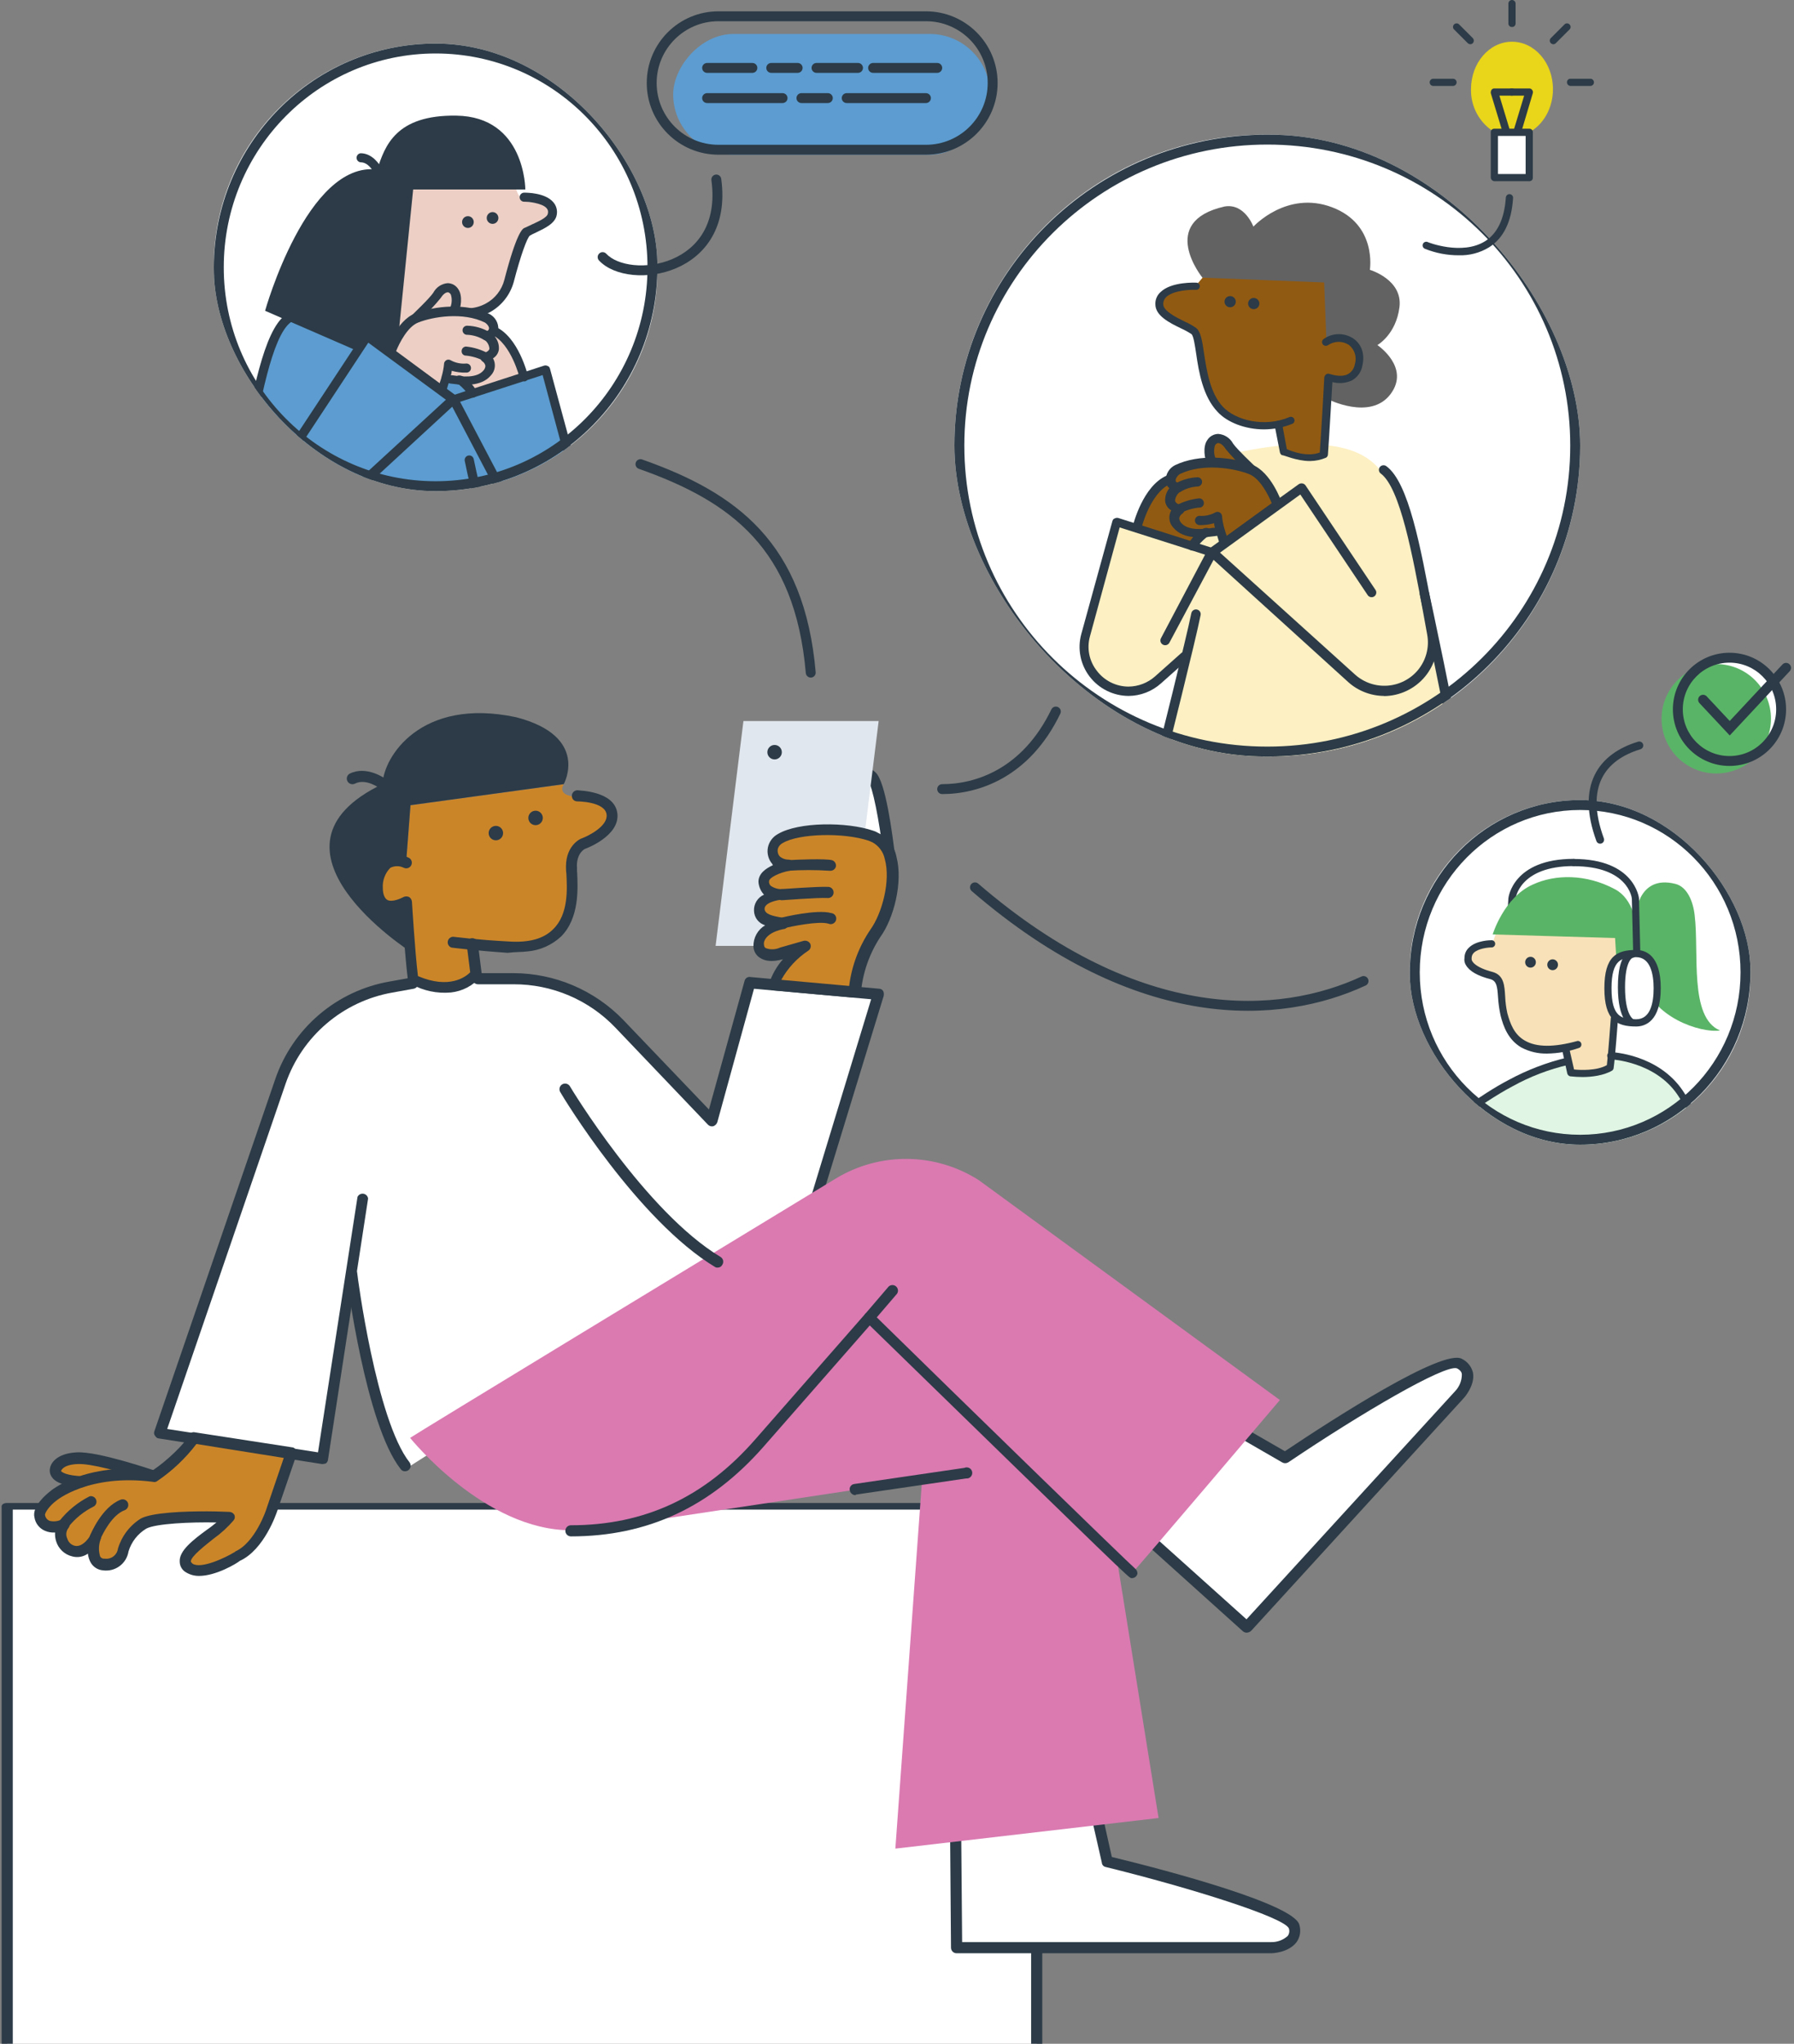 <svg width="453" height="516" viewBox="0 0 453 516" fill="none" xmlns="http://www.w3.org/2000/svg">
<rect x="0" y="0" width="453" height="516" fill="#808080" stroke="none"/>
<g clip-path="url(#clip0_2_4658)">
<rect x="54" y="11" width="112" height="113" rx="56" fill="white"/>
<path d="M87.5 74C80.3 75.6 74.834 79.333 73 81C72.167 81.5 70 83.9 68 89.5C65.5 96.5 65 96 68 103C79.5 116 93 122.5 109.5 123C122.7 123.4 132.667 118.833 136 116.5C134.834 109.166 131.3 92.5 126.5 84.5C120.5 74.5 96.5 72 87.5 74Z" fill="#5C9CD0"/>
<path d="M97 83.5C100.5 75.5 103.187 43.834 103.187 43.834L130.159 45.088C130.159 45.088 129.41 51.022 134.568 51.137C139.726 51.253 141.525 53.032 134.471 57.48C127.417 61.928 131.191 71.634 127.1 74.383C124.284 76.186 121.283 77.677 118.15 78.831C118.15 78.831 126.2 82.149 128.572 86.758C119 79.211 104 89.616 97 83.5Z" fill="#EDCFC5"/>
<path d="M196.994 62.462L199.719 39.946L165.384 38.122L168.223 64.98L196.659 65.211L196.994 62.462Z" fill="white"/>
<path d="M118.15 80.183C120.171 80.204 122.161 79.692 123.926 78.698C126.737 77.076 128.81 74.411 129.701 71.269C131.517 64.295 133.105 60.06 133.784 59.491C134.119 59.269 134.665 59.037 135.371 58.69C137.522 57.667 140.238 56.404 140.582 54.242C140.69 53.676 140.666 53.092 140.513 52.537C140.36 51.981 140.082 51.469 139.7 51.04C137.663 48.647 133.016 48.647 132.452 48.647C132.295 48.633 132.137 48.652 131.987 48.703C131.838 48.754 131.7 48.836 131.584 48.943C131.468 49.051 131.375 49.182 131.311 49.327C131.247 49.473 131.215 49.63 131.215 49.79C131.215 49.949 131.247 50.106 131.311 50.252C131.375 50.398 131.468 50.529 131.584 50.636C131.7 50.744 131.838 50.825 131.987 50.877C132.137 50.928 132.295 50.947 132.452 50.933C133.466 50.933 136.861 51.271 137.998 52.534C138.17 52.712 138.293 52.932 138.353 53.172C138.414 53.413 138.41 53.666 138.342 53.904C138.228 54.927 135.847 55.959 134.374 56.644C133.581 56.991 133.016 57.329 132.452 57.534C131.888 57.738 130.406 58.904 127.347 70.674C127.021 71.933 126.44 73.111 125.642 74.133C124.844 75.156 123.846 76.001 122.709 76.616C121.453 77.308 120.064 77.718 118.636 77.818C117.209 77.918 115.777 77.705 114.438 77.194C114.138 77.104 113.814 77.137 113.537 77.287C113.261 77.437 113.056 77.692 112.966 77.995C112.875 78.298 112.909 78.625 113.057 78.904C113.206 79.182 113.459 79.39 113.759 79.481C115.18 79.933 116.66 80.17 118.15 80.183V80.183Z" fill="#2C3B47"/>
<path d="M124.375 56.52C123.562 56.52 122.903 55.855 122.903 55.034C122.903 54.214 123.562 53.548 124.375 53.548C125.188 53.548 125.848 54.214 125.848 55.034C125.848 55.855 125.188 56.52 124.375 56.52Z" fill="#2C3B47"/>
<path d="M118.151 57.551C117.337 57.551 116.678 56.886 116.678 56.066C116.678 55.245 117.337 54.58 118.151 54.58C118.964 54.58 119.623 55.245 119.623 56.066C119.623 56.886 118.964 57.551 118.151 57.551Z" fill="#2C3B47"/>
<path d="M124.5 83.5C130.1 86.3 132.5 93.667 133 97L119.5 99.5L117 96C115.833 95.667 113.4 95 113 95C112.6 95 112.833 94.333 113 94C114.5 89.333 118.9 80.7 124.5 83.5Z" fill="#EDCFC5"/>
<path d="M132.646 47.837H104.325L99.793 92.754L66.939 78.466C66.939 78.466 77.52 40.631 95.26 42.802C97.192 36.859 99.907 28.977 115.206 29.199C132.646 29.431 132.646 47.837 132.646 47.837Z" fill="#2C3B47"/>
<path d="M95.155 43.834C95.35 43.851 95.546 43.81 95.719 43.718C95.855 43.645 95.974 43.545 96.071 43.424C96.168 43.303 96.239 43.163 96.281 43.014C96.323 42.864 96.335 42.708 96.315 42.554C96.296 42.4 96.246 42.251 96.169 42.117C96.054 42.001 94.246 38.692 91.072 38.692C90.789 38.717 90.525 38.849 90.333 39.06C90.141 39.272 90.035 39.548 90.035 39.835C90.035 40.122 90.141 40.398 90.333 40.61C90.525 40.822 90.789 40.953 91.072 40.978C92.994 40.978 94.132 43.149 94.246 43.264C94.315 43.447 94.441 43.601 94.605 43.704C94.769 43.807 94.962 43.852 95.155 43.834Z" fill="#2C3B47"/>
<path d="M104.209 80.869C104.209 80.869 109.086 76.421 110.329 74.579C111.572 72.738 113.618 71.839 114.861 73.778C115.195 74.567 115.339 75.424 115.28 76.279C115.222 77.134 114.964 77.963 114.526 78.698C113.53 79.837 106.934 82.239 104.209 80.869Z" fill="#EDCFC5"/>
<path d="M106.37 82.47C109.897 82.47 114.412 80.637 115.426 79.383C116.563 77.781 116.792 74.579 115.77 73.093C115.492 72.613 115.096 72.213 114.62 71.933C114.144 71.652 113.605 71.5 113.054 71.492V71.492C112.296 71.55 111.566 71.801 110.931 72.221C110.296 72.641 109.776 73.216 109.421 73.894C108.407 75.379 104.783 78.813 103.531 80.068C103.396 80.199 103.295 80.362 103.237 80.542C103.179 80.722 103.164 80.913 103.196 81.1C103.321 81.462 103.559 81.774 103.875 81.989C104.67 82.303 105.516 82.466 106.37 82.47ZM113.054 73.805C113.16 73.805 113.503 73.805 113.847 74.383C114.035 74.985 114.102 75.618 114.043 76.246C113.984 76.874 113.8 77.484 113.503 78.039C112.939 78.724 109.315 80.094 106.591 80.21C108.261 78.691 109.814 77.047 111.237 75.29C111.802 74.401 112.481 73.805 113.054 73.805Z" fill="#2C3B47"/>
<path d="M117.938 92.869C116.364 92.937 114.799 92.581 113.406 91.837C112.942 94.154 112.354 96.444 111.643 98.696L98.725 89.097C98.725 89.097 101.106 81.98 105.294 80.406C109.482 78.831 117.303 77.666 123.079 80.406C125.01 81.553 125.724 84.071 123.079 84.854C124.666 85.993 126.482 88.964 122.744 90.192C124.331 91.455 124.216 92.941 123.193 94.079C120.478 97.166 114.693 95.565 112.657 95.565" fill="#EDCFC5"/>
<path d="M111.582 99.844H111.917C112.092 99.787 112.249 99.682 112.368 99.541C112.488 99.4 112.567 99.227 112.596 99.044C112.596 98.928 112.939 98.012 113.274 96.757C113.504 96.757 113.733 96.873 114.068 96.873C116.793 97.211 121.431 97.763 123.926 94.809C124.477 94.247 124.83 93.518 124.932 92.734C125.034 91.95 124.879 91.154 124.49 90.468C124.877 90.235 125.209 89.921 125.463 89.546C125.718 89.171 125.888 88.745 125.963 88.297C126.068 87.1 125.704 85.909 124.949 84.979C125.22 84.759 125.44 84.482 125.592 84.167C125.745 83.851 125.826 83.506 125.831 83.155C125.864 82.356 125.668 81.564 125.266 80.874C124.864 80.184 124.273 79.626 123.564 79.267C117.674 76.412 109.747 77.212 104.766 79.152C100.119 80.984 97.624 88.297 97.509 88.528C97.436 88.759 97.441 89.008 97.524 89.235C97.607 89.463 97.763 89.655 97.967 89.783L110.885 99.382C110.95 99.514 111.049 99.626 111.171 99.708C111.294 99.789 111.435 99.836 111.582 99.844V99.844ZM111.467 95.272C111.352 95.841 111.123 96.295 111.008 96.757L100.022 88.644C100.904 86.464 102.967 82.47 105.577 81.438C109.315 79.952 116.898 78.698 122.453 81.438C123.132 81.892 123.582 82.586 123.476 83.039C123.37 83.493 122.903 83.609 122.595 83.724C122.391 83.78 122.209 83.893 122.068 84.051C121.927 84.209 121.834 84.404 121.801 84.614C121.753 84.827 121.771 85.05 121.851 85.254C121.931 85.457 122.071 85.631 122.251 85.753C122.634 86.002 122.955 86.339 123.186 86.736C123.417 87.133 123.553 87.579 123.582 88.039C123.476 88.617 122.797 88.929 122.11 89.187C121.918 89.26 121.746 89.38 121.609 89.535C121.473 89.689 121.375 89.875 121.325 90.076C121.286 90.29 121.308 90.509 121.388 90.711C121.467 90.912 121.601 91.087 121.775 91.215C121.981 91.337 122.159 91.503 122.296 91.701C122.433 91.899 122.526 92.125 122.568 92.362C122.554 92.785 122.392 93.189 122.11 93.501C120.417 95.556 116.678 95.103 114.297 94.756H113.848C113.972 94.388 114.046 94.005 114.068 93.617C115.246 93.955 116.468 94.108 117.692 94.071C117.849 94.085 118.008 94.066 118.157 94.014C118.307 93.963 118.444 93.881 118.56 93.774C118.677 93.666 118.77 93.536 118.833 93.39C118.897 93.244 118.93 93.087 118.93 92.927C118.93 92.768 118.897 92.611 118.833 92.465C118.77 92.319 118.677 92.189 118.56 92.081C118.444 91.974 118.307 91.892 118.157 91.841C118.008 91.79 117.849 91.77 117.692 91.784C116.361 91.899 115.025 91.621 113.848 90.984C113.698 90.886 113.527 90.825 113.35 90.805C113.172 90.784 112.993 90.806 112.825 90.868C112.659 90.942 112.513 91.052 112.395 91.191C112.278 91.329 112.192 91.492 112.146 91.669C112.051 92.877 111.824 94.07 111.467 95.227V95.272Z" fill="#2C3B47"/>
<path d="M123.015 86.01C123.22 86.011 123.421 85.959 123.6 85.86C123.779 85.76 123.93 85.616 124.038 85.441C124.115 85.306 124.164 85.157 124.183 85.003C124.202 84.848 124.189 84.691 124.146 84.542C124.104 84.392 124.031 84.253 123.934 84.132C123.836 84.012 123.716 83.912 123.579 83.84C121.889 82.854 119.984 82.304 118.033 82.238C117.876 82.224 117.718 82.243 117.568 82.295C117.419 82.346 117.281 82.428 117.165 82.535C117.049 82.643 116.956 82.773 116.892 82.919C116.829 83.065 116.796 83.222 116.796 83.382C116.796 83.541 116.829 83.698 116.892 83.844C116.956 83.99 117.049 84.12 117.165 84.228C117.281 84.335 117.419 84.417 117.568 84.468C117.718 84.519 117.876 84.539 118.033 84.525C119.561 84.597 121.044 85.069 122.336 85.895C122.554 85.973 122.784 86.012 123.015 86.01Z" fill="#2C3B47"/>
<path d="M122.682 91.384C122.885 91.385 123.085 91.333 123.263 91.233C123.441 91.133 123.59 90.989 123.696 90.814C123.773 90.68 123.823 90.531 123.843 90.377C123.862 90.223 123.85 90.067 123.808 89.917C123.766 89.768 123.695 89.629 123.598 89.507C123.502 89.386 123.382 89.286 123.246 89.213C121.524 88.278 119.637 87.695 117.691 87.496C117.542 87.496 117.395 87.526 117.257 87.584C117.12 87.641 116.995 87.726 116.89 87.833C116.785 87.939 116.702 88.066 116.646 88.205C116.59 88.344 116.562 88.493 116.563 88.644C116.554 88.796 116.577 88.948 116.63 89.09C116.684 89.232 116.767 89.361 116.873 89.469C116.98 89.577 117.108 89.66 117.249 89.714C117.39 89.768 117.541 89.791 117.691 89.782C119.275 89.942 120.814 90.407 122.223 91.152C122.278 91.223 122.348 91.28 122.427 91.32C122.506 91.36 122.593 91.382 122.682 91.384V91.384Z" fill="#2C3B47"/>
<path d="M75.783 110.929L92.889 84.978L114.633 100.867L80.65 132.191C78.469 134.165 75.645 135.264 72.715 135.278V135.278C70.985 135.278 69.277 134.893 67.712 134.151C66.147 133.409 64.763 132.328 63.66 130.985C62.556 129.642 61.759 128.07 61.326 126.381C60.893 124.692 60.835 122.927 61.155 121.213C64.1 105.324 67.16 84.872 73.05 80.637" fill="#5C9CD0"/>
<path d="M72.609 136.416C75.833 136.391 78.936 135.172 81.329 132.991L115.294 101.668C115.512 101.424 115.632 101.107 115.629 100.778C115.591 100.436 115.431 100.12 115.179 99.889L93.427 84C93.173 83.811 92.857 83.728 92.545 83.769C92.389 83.787 92.239 83.837 92.103 83.915C91.967 83.993 91.847 84.097 91.751 84.222L74.645 110.173C74.564 110.3 74.508 110.443 74.481 110.593C74.454 110.743 74.457 110.896 74.489 111.045C74.52 111.194 74.581 111.335 74.667 111.46C74.753 111.585 74.862 111.692 74.989 111.774C75.116 111.856 75.258 111.913 75.406 111.94C75.554 111.967 75.707 111.964 75.854 111.932C76.001 111.9 76.141 111.839 76.265 111.752C76.389 111.665 76.495 111.555 76.576 111.427L92.994 86.518L112.596 100.921L79.627 131.212C78.561 132.176 77.313 132.912 75.959 133.378C74.604 133.844 73.17 134.029 71.742 133.923C70.315 133.816 68.924 133.421 67.651 132.759C66.379 132.098 65.252 131.184 64.338 130.073C63.347 128.86 62.631 127.444 62.24 125.922C61.848 124.401 61.791 122.812 62.072 121.266C62.407 119.442 62.751 117.494 63.094 115.555C65.581 101.952 68.641 84.925 73.402 81.376C73.642 81.194 73.8 80.924 73.842 80.624C73.884 80.325 73.807 80.021 73.627 79.779C73.447 79.537 73.179 79.377 72.882 79.335C72.585 79.292 72.284 79.37 72.044 79.552C66.604 83.546 63.659 99.666 60.828 115.137C60.484 117.085 60.149 119.024 59.806 120.857C59.46 122.759 59.53 124.714 60.012 126.586C60.494 128.457 61.376 130.2 62.595 131.692C63.815 133.183 65.343 134.388 67.073 135.221C68.803 136.054 70.692 136.495 72.609 136.514V136.416Z" fill="#2C3B47"/>
<path d="M125.963 122.814L114.5 100.983L137.725 93.439L145.308 121.56C145.756 123.18 145.826 124.884 145.512 126.536C145.199 128.188 144.51 129.745 143.501 131.084C142.491 132.423 141.188 133.508 139.694 134.254C138.199 135 136.554 135.387 134.886 135.384V135.384C132.228 135.347 129.666 134.378 127.638 132.644L121.184 126.817" fill="#5C9CD0"/>
<path d="M134.913 136.416C136.756 136.406 138.573 135.968 140.222 135.137C141.872 134.307 143.311 133.105 144.427 131.625C145.544 130.145 146.309 128.427 146.664 126.601C147.018 124.776 146.953 122.893 146.472 121.097L138.881 93.101C138.766 92.754 138.651 92.522 138.316 92.416C138.048 92.264 137.732 92.223 137.434 92.3L114.209 99.844C114.048 99.892 113.902 99.98 113.784 100.099C113.665 100.219 113.578 100.367 113.53 100.529C113.422 100.815 113.422 101.132 113.53 101.419L124.993 123.25C125.144 123.522 125.396 123.723 125.693 123.808C125.991 123.893 126.31 123.856 126.58 123.703C126.85 123.551 127.049 123.297 127.134 122.997C127.218 122.697 127.181 122.375 127.03 122.102L116.176 101.445L137.02 94.693L144.277 121.675C144.679 123.138 144.734 124.675 144.439 126.163C144.143 127.652 143.505 129.049 142.575 130.242C141.773 131.318 140.759 132.213 139.596 132.872C138.433 133.531 137.147 133.939 135.819 134.069C134.492 134.2 133.152 134.05 131.885 133.63C130.617 133.21 129.451 132.529 128.458 131.63L122.004 125.803C121.893 125.704 121.764 125.628 121.623 125.58C121.483 125.532 121.334 125.512 121.186 125.523C121.038 125.534 120.894 125.574 120.762 125.642C120.63 125.71 120.512 125.804 120.417 125.919C120.316 126.029 120.239 126.16 120.19 126.302C120.141 126.444 120.121 126.594 120.132 126.744C120.142 126.894 120.183 127.04 120.252 127.174C120.321 127.307 120.416 127.425 120.531 127.52L126.986 133.347C129.165 135.317 131.987 136.409 134.913 136.416V136.416Z" fill="#2C3B47"/>
<path d="M127.098 151.736C127.098 151.736 119.735 122.013 118.598 116.151Z" fill="white"/>
<path d="M127.099 152.874H127.319C127.464 152.843 127.6 152.781 127.72 152.693C127.839 152.606 127.94 152.494 128.014 152.365C128.089 152.236 128.136 152.093 128.153 151.945C128.17 151.797 128.156 151.647 128.113 151.504C128.007 151.157 120.75 121.782 119.621 115.919C119.591 115.769 119.532 115.627 119.447 115.5C119.363 115.372 119.254 115.263 119.127 115.179C119.001 115.094 118.859 115.035 118.71 115.006C118.561 114.977 118.408 114.977 118.259 115.008C118.11 115.038 117.969 115.098 117.843 115.183C117.717 115.269 117.609 115.378 117.525 115.506C117.441 115.634 117.383 115.777 117.354 115.927C117.325 116.077 117.325 116.232 117.355 116.382C118.484 122.325 125.511 150.784 125.846 152.038C125.955 152.283 126.13 152.491 126.352 152.639C126.574 152.787 126.833 152.869 127.099 152.874Z" fill="#2C3B47"/>
<path d="M132.311 96.294H132.54C132.684 96.262 132.819 96.199 132.938 96.111C133.057 96.023 133.156 95.911 133.23 95.783C133.304 95.654 133.35 95.511 133.366 95.363C133.383 95.216 133.369 95.066 133.325 94.924C133.219 94.586 130.953 85.094 125.063 82.469C124.928 82.403 124.781 82.364 124.631 82.356C124.481 82.349 124.331 82.372 124.189 82.424C124.048 82.477 123.919 82.557 123.81 82.662C123.701 82.766 123.614 82.891 123.554 83.031C123.494 83.17 123.463 83.32 123.463 83.471C123.462 83.623 123.492 83.773 123.551 83.913C123.609 84.053 123.695 84.179 123.804 84.284C123.912 84.389 124.041 84.471 124.181 84.525C129.048 86.695 131.235 95.387 131.235 95.493C131.331 95.709 131.48 95.896 131.669 96.037C131.857 96.177 132.078 96.266 132.311 96.294V96.294Z" fill="#2C3B47"/>
<path d="M119.393 99.266C119.393 99.266 117.126 96.072 115.998 95.957Z" fill="white"/>
<path d="M119.392 100.413C119.633 100.391 119.866 100.312 120.071 100.182C120.205 100.104 120.319 99.996 120.405 99.867C120.491 99.738 120.548 99.591 120.57 99.437C120.592 99.283 120.579 99.126 120.532 98.978C120.486 98.83 120.406 98.694 120.3 98.581C119.419 97.211 117.585 94.924 116.112 94.809C115.961 94.783 115.807 94.791 115.659 94.83C115.511 94.87 115.373 94.941 115.255 95.039C115.136 95.136 115.04 95.258 114.972 95.397C114.903 95.535 114.865 95.686 114.86 95.841C114.844 95.991 114.858 96.143 114.901 96.288C114.944 96.433 115.016 96.567 115.111 96.684C115.206 96.801 115.323 96.897 115.456 96.968C115.588 97.038 115.734 97.082 115.883 97.095C116.881 97.916 117.757 98.878 118.484 99.951C118.583 100.1 118.719 100.221 118.878 100.302C119.037 100.383 119.214 100.421 119.392 100.413V100.413Z" fill="#2C3B47"/>
<path d="M63.094 111.169C63.094 111.169 56.516 139.859 53.236 157.571Z" fill="white"/>
<path d="M53.237 158.701C53.5 158.715 53.759 158.632 53.966 158.469C54.173 158.305 54.316 158.072 54.366 157.812C57.655 140.206 64.109 111.747 64.224 111.4C64.284 111.097 64.222 110.782 64.051 110.525C63.881 110.268 63.616 110.09 63.316 110.03C63.015 109.97 62.703 110.033 62.449 110.205C62.194 110.376 62.017 110.643 61.958 110.946C61.843 111.284 55.389 139.859 52.1 157.465C52.061 157.762 52.128 158.063 52.289 158.314C52.451 158.566 52.697 158.75 52.982 158.835C53.013 158.795 53.051 158.763 53.096 158.74C53.139 158.717 53.188 158.704 53.237 158.701V158.701Z" fill="#2C3B47"/>
<path d="M168.198 66.119H193.371C193.655 66.094 193.918 65.962 194.11 65.751C194.302 65.539 194.409 65.262 194.409 64.975C194.409 64.689 194.302 64.412 194.11 64.201C193.918 63.989 193.655 63.858 193.371 63.832H169.238L166.637 39.377L198.468 41.094L195.867 62.347C195.849 62.497 195.86 62.65 195.902 62.796C195.943 62.942 196.013 63.078 196.108 63.196C196.203 63.313 196.32 63.411 196.453 63.482C196.585 63.553 196.731 63.597 196.881 63.61C197.03 63.626 197.182 63.612 197.326 63.569C197.47 63.525 197.604 63.453 197.72 63.358C197.837 63.262 197.933 63.143 198.004 63.01C198.075 62.876 198.119 62.729 198.133 62.578L200.822 40.062C200.862 39.746 200.78 39.428 200.593 39.172C200.37 38.956 200.097 38.8 199.799 38.718L165.473 36.886C165.146 36.882 164.829 37.006 164.591 37.233C164.368 37.474 164.245 37.792 164.247 38.122L167.078 64.98C167.096 65.274 167.22 65.552 167.426 65.761C167.632 65.971 167.906 66.098 168.198 66.119V66.119Z" fill="#2C3B47"/>
<path fill-rule="evenodd" clip-rule="evenodd" d="M110 121.5C139.526 121.5 163.5 97.344 163.5 67.5C163.5 37.656 139.526 13.5 110 13.5C80.474 13.5 56.5 37.656 56.5 67.5C56.5 97.344 80.474 121.5 110 121.5ZM110 124C140.928 124 166 98.704 166 67.5C166 36.296 140.928 11 110 11C79.072 11 54 36.296 54 67.5C54 98.704 79.072 124 110 124Z" fill="#2C3B47"/>
</g>
<g clip-path="url(#clip1_2_4658)">
<rect x="241" y="34" width="158" height="157" rx="78.5" fill="white"/>
<path d="M369.602 203.116C369.602 203.116 360.723 143.945 355.914 133.654C351.106 123.363 350.23 114.296 335.63 112.482C321.03 110.669 302.334 116.934 302.334 116.934C302.334 116.934 294.003 120.316 291.548 125.013C289.094 129.71 285.097 138.305 285.27 142.621C285.444 146.937 287.716 166.567 293.428 166.268C299.14 165.969 299.989 164.989 299.989 164.989L292.835 192.481C292.835 192.481 346.981 212.156 369.602 203.116Z" fill="#FDF0C3"/>
<path d="M295.5 122C290 123 288.667 130.167 288 133.5L300.5 138L303 136L308 127.5C305.667 125.167 299.987 121.184 295.5 122Z" fill="#915A12"/>
<path d="M316.76 119.092C316.76 119.092 311.723 114.558 310.436 112.681C309.15 110.804 307.033 109.889 305.746 111.865C305.398 112.668 305.248 113.542 305.309 114.414C305.369 115.286 305.638 116.131 306.093 116.879C307.151 118.04 313.949 120.488 316.76 119.092Z" fill="#915A12"/>
<path d="M317.114 120.252C317.441 120.033 317.687 119.715 317.817 119.346C317.85 119.155 317.835 118.959 317.773 118.775C317.71 118.592 317.603 118.426 317.461 118.294C316.175 117.015 312.424 113.516 311.366 112.001C311 111.312 310.464 110.725 309.808 110.297C309.152 109.869 308.398 109.613 307.616 109.553V109.553C307.045 109.562 306.487 109.717 305.995 110.003C305.502 110.288 305.093 110.696 304.805 111.185C303.747 112.699 303.984 115.964 305.152 117.596C306.21 118.874 310.9 120.742 314.532 120.742C315.416 120.739 316.291 120.573 317.114 120.252ZM307.616 111.865C308.2 111.865 308.911 112.455 309.495 113.38C310.968 115.169 312.576 116.846 314.304 118.394C311.484 118.276 307.734 116.879 307.15 116.181C306.843 115.615 306.653 114.994 306.592 114.354C306.531 113.714 306.6 113.068 306.794 112.455C307.15 111.865 307.497 111.865 307.616 111.865Z" fill="#2C3B47"/>
<path d="M307.269 130.272C307.764 132.634 308.389 134.968 309.14 137.262L322.508 127.479C322.508 127.479 320.044 120.225 315.71 118.63C311.376 117.034 303.282 115.828 297.305 118.63C295.307 119.79 294.568 122.356 297.305 123.163C295.663 124.324 293.783 127.352 297.652 128.603C296.009 129.891 296.128 131.405 297.187 132.566C299.997 135.712 305.974 134.08 308.091 134.08" fill="#915A12"/>
<path d="M309.841 137.942L323.208 128.159C323.418 128.028 323.578 127.831 323.662 127.599C323.746 127.368 323.751 127.115 323.674 126.881C323.564 126.645 320.982 119.192 316.173 117.324C311.018 115.347 302.806 114.531 296.71 117.442C295.977 117.808 295.365 118.376 294.949 119.079C294.533 119.782 294.331 120.589 294.365 121.404C294.37 121.762 294.455 122.113 294.612 122.435C294.77 122.756 294.997 123.039 295.278 123.263C294.498 124.212 294.118 125.424 294.219 126.645C294.299 127.102 294.477 127.536 294.741 127.918C295.006 128.3 295.351 128.62 295.752 128.857C295.35 129.557 295.189 130.368 295.295 131.167C295.4 131.966 295.766 132.709 296.336 133.282C298.909 136.31 303.718 135.73 306.538 135.385C306.884 135.385 307.122 135.268 307.35 135.268C307.706 136.546 308.061 137.48 308.061 137.598C308.089 137.786 308.17 137.962 308.294 138.107C308.418 138.251 308.581 138.358 308.764 138.414H309.165C309.309 138.4 309.447 138.349 309.565 138.266C309.684 138.184 309.779 138.072 309.841 137.942V137.942ZM309.257 133.753C308.888 132.574 308.652 131.358 308.554 130.127C308.507 129.946 308.419 129.779 308.298 129.638C308.176 129.497 308.023 129.385 307.851 129.311C307.679 129.243 307.493 129.218 307.309 129.237C307.125 129.256 306.948 129.319 306.793 129.419C305.571 130.069 304.186 130.352 302.805 130.235C302.512 130.261 302.24 130.395 302.041 130.611C301.842 130.826 301.732 131.108 301.732 131.401C301.732 131.693 301.842 131.975 302.041 132.19C302.24 132.406 302.512 132.54 302.805 132.566C304.075 132.604 305.343 132.448 306.565 132.103C306.583 132.499 306.66 132.89 306.793 133.264H306.328C303.864 133.617 299.995 134.08 298.234 131.985C297.945 131.665 297.781 131.254 297.769 130.825C297.811 130.582 297.906 130.351 298.048 130.149C298.19 129.947 298.375 129.778 298.59 129.655C298.768 129.524 298.906 129.346 298.989 129.141C299.071 128.936 299.094 128.712 299.055 128.495C299.002 128.289 298.899 128.099 298.756 127.942C298.613 127.784 298.434 127.662 298.234 127.588C297.531 127.352 296.829 127.008 296.71 126.418C296.746 125.948 296.891 125.492 297.135 125.088C297.379 124.683 297.715 124.341 298.115 124.088C298.304 123.966 298.451 123.789 298.536 123.582C298.621 123.374 298.639 123.146 298.59 122.927C298.553 122.715 298.457 122.516 298.311 122.356C298.166 122.196 297.978 122.079 297.769 122.021C297.413 121.903 296.856 121.785 296.856 121.323C296.856 120.86 297.212 120.162 297.915 119.69C303.654 116.898 311.511 118.176 315.379 119.69C318.117 120.742 320.188 124.813 321.128 127.035L309.749 135.304C309.64 134.832 309.403 134.397 309.284 133.79L309.257 133.753Z" fill="#2C3B47"/>
<path d="M297.306 124.341C297.095 124.342 296.886 124.29 296.701 124.188C296.516 124.087 296.36 123.94 296.248 123.761C296.167 123.624 296.116 123.473 296.096 123.316C296.076 123.159 296.088 122.999 296.132 122.847C296.175 122.695 296.249 122.553 296.349 122.429C296.449 122.306 296.573 122.204 296.713 122.129C298.466 121.126 300.44 120.566 302.462 120.497C302.755 120.523 303.028 120.657 303.226 120.872C303.425 121.088 303.535 121.37 303.535 121.662C303.535 121.955 303.425 122.236 303.226 122.452C303.028 122.668 302.755 122.802 302.462 122.827C300.881 122.901 299.346 123.382 298.009 124.224C297.783 124.303 297.545 124.343 297.306 124.341V124.341Z" fill="#2C3B47"/>
<path d="M297.652 129.782C297.441 129.782 297.233 129.729 297.048 129.628C296.863 129.526 296.706 129.38 296.594 129.202C296.515 129.064 296.465 128.912 296.447 128.755C296.428 128.598 296.441 128.439 296.485 128.287C296.53 128.135 296.604 127.993 296.704 127.87C296.804 127.747 296.928 127.645 297.068 127.57C298.848 126.618 300.798 126.024 302.808 125.82C303.12 125.82 303.419 125.943 303.64 126.162C303.861 126.382 303.985 126.679 303.985 126.989C303.993 127.145 303.968 127.3 303.911 127.445C303.855 127.59 303.768 127.721 303.657 127.831C303.546 127.94 303.413 128.026 303.267 128.08C303.12 128.135 302.964 128.159 302.808 128.15C301.169 128.314 299.577 128.788 298.118 129.546C298.064 129.619 297.994 129.678 297.913 129.719C297.832 129.76 297.743 129.781 297.652 129.782Z" fill="#2C3B47"/>
<path d="M346.187 149.73L328.485 123.281L305.975 139.475L341.105 171.4C343.362 173.413 346.284 174.532 349.317 174.546C351.107 174.546 352.874 174.154 354.494 173.398C356.114 172.642 357.546 171.54 358.688 170.171C359.83 168.803 360.655 167.2 361.103 165.479C361.551 163.757 361.611 161.959 361.28 160.211C358.232 144.017 355.066 123.172 348.97 118.856" fill="#FDF0C3"/>
<path d="M349.473 175.706C346.135 175.682 342.924 174.439 340.448 172.215L305.272 140.29C305.045 140.043 304.921 139.719 304.926 139.384C304.961 139.034 305.127 138.711 305.391 138.477L327.902 122.283C328.164 122.09 328.491 122.006 328.814 122.048C328.976 122.067 329.132 122.119 329.273 122.2C329.415 122.281 329.538 122.389 329.635 122.519L347.337 148.958C347.422 149.089 347.48 149.235 347.508 149.387C347.535 149.54 347.533 149.696 347.5 149.848C347.467 149.999 347.404 150.143 347.315 150.27C347.226 150.398 347.113 150.507 346.982 150.591C346.85 150.675 346.704 150.732 346.55 150.76C346.397 150.787 346.239 150.785 346.087 150.752C345.934 150.719 345.79 150.657 345.661 150.568C345.533 150.48 345.424 150.367 345.339 150.237L328.34 124.849L308.064 139.529L342.2 170.348C343.304 171.33 344.596 172.081 345.999 172.556C347.402 173.03 348.886 173.219 350.364 173.111C351.842 173.003 353.283 172.599 354.6 171.925C355.918 171.251 357.085 170.32 358.032 169.187C359.057 167.951 359.798 166.507 360.203 164.956C360.608 163.406 360.667 161.786 360.377 160.211C360.021 158.352 359.674 156.366 359.318 154.39C356.745 140.526 353.579 123.172 348.651 119.554C348.403 119.369 348.239 119.093 348.196 118.788C348.152 118.483 348.232 118.173 348.419 117.927C348.605 117.68 348.882 117.517 349.189 117.474C349.497 117.431 349.809 117.51 350.057 117.695C355.687 121.767 358.734 138.196 361.663 153.964C362.019 155.94 362.366 157.917 362.722 159.785C363.078 161.723 363.004 163.715 362.505 165.622C362.005 167.529 361.093 169.304 359.831 170.824C358.569 172.344 356.988 173.572 355.199 174.421C353.41 175.271 351.455 175.722 349.473 175.742V175.706Z" fill="#2C3B47"/>
<path d="M294.249 161.843L306.111 139.593L282.077 131.904L274.202 160.61C273.749 162.259 273.685 163.99 274.014 165.668C274.343 167.346 275.057 168.926 276.1 170.285C277.144 171.644 278.488 172.746 280.029 173.506C281.57 174.265 283.267 174.661 284.987 174.664C287.741 174.62 290.395 173.63 292.497 171.862L299.131 165.923" fill="#FDF0C3"/>
<path d="M284.987 175.706C283.079 175.696 281.199 175.25 279.492 174.404C277.786 173.557 276.297 172.332 275.142 170.823C273.987 169.315 273.196 167.563 272.831 165.702C272.465 163.842 272.534 161.923 273.033 160.093L280.881 131.595C280.999 131.242 281.109 131.006 281.465 130.897C281.742 130.743 282.069 130.701 282.377 130.779L306.43 138.432C306.596 138.482 306.746 138.572 306.869 138.694C306.991 138.816 307.082 138.965 307.133 139.13C307.245 139.422 307.245 139.745 307.133 140.037L295.27 162.287C295.193 162.425 295.089 162.546 294.965 162.643C294.841 162.741 294.698 162.813 294.546 162.856C294.393 162.899 294.233 162.912 294.076 162.894C293.919 162.875 293.766 162.826 293.628 162.75C293.489 162.673 293.368 162.57 293.269 162.446C293.171 162.322 293.098 162.181 293.055 162.029C293.012 161.878 292.999 161.719 293.018 161.563C293.036 161.406 293.085 161.255 293.163 161.117L304.295 140.037L282.724 133.164L275.223 160.655C274.805 162.146 274.747 163.713 275.053 165.23C275.359 166.747 276.02 168.171 276.984 169.387C277.916 170.612 279.119 171.607 280.501 172.294C281.882 172.981 283.405 173.342 284.95 173.349C287.418 173.329 289.794 172.421 291.639 170.792L298.318 164.844C298.555 164.671 298.848 164.592 299.141 164.625C299.433 164.657 299.702 164.798 299.894 165.019C300.087 165.24 300.188 165.525 300.178 165.817C300.169 166.109 300.049 166.386 299.842 166.594L293.163 172.533C290.92 174.55 288.011 175.679 284.987 175.706V175.706Z" fill="#2C3B47"/>
<path d="M293.081 191.32C293.081 191.32 300.7 161.027 301.877 155.052Z" fill="white"/>
<path d="M293.081 192.481H292.844C292.695 192.446 292.556 192.382 292.433 192.292C292.311 192.202 292.208 192.088 292.131 191.958C292.054 191.827 292.005 191.682 291.986 191.532C291.968 191.382 291.98 191.23 292.022 191.084C292.141 190.74 299.642 160.8 300.819 154.816C300.882 154.507 301.065 154.236 301.33 154.061C301.594 153.887 301.917 153.824 302.228 153.887C302.539 153.949 302.813 154.132 302.988 154.395C303.163 154.658 303.227 154.979 303.164 155.288C301.987 161.345 294.723 190.35 294.367 191.628C294.258 191.879 294.079 192.092 293.851 192.243C293.623 192.394 293.355 192.477 293.081 192.481V192.481Z" fill="#2C3B47"/>
<path d="M287.106 134.164H286.868C286.72 134.13 286.579 134.067 286.456 133.977C286.333 133.888 286.23 133.774 286.152 133.643C286.075 133.512 286.026 133.367 286.008 133.216C285.99 133.065 286.003 132.913 286.047 132.767C286.166 132.423 288.511 122.748 294.606 120.074C294.883 119.97 295.189 119.976 295.461 120.09C295.733 120.205 295.95 120.419 296.067 120.689C296.185 120.958 296.193 121.262 296.091 121.538C295.989 121.813 295.784 122.039 295.519 122.168C290.482 124.381 288.219 133.239 288.219 133.348C288.121 133.568 287.966 133.759 287.771 133.902C287.576 134.046 287.347 134.136 287.106 134.164Z" fill="#2C3B47"/>
<path d="M301.055 137.843C301.055 137.843 303.4 134.588 304.568 134.47Z" fill="white"/>
<path d="M301.057 139.012C300.808 138.989 300.567 138.909 300.355 138.777C300.215 138.698 300.096 138.589 300.005 138.458C299.915 138.326 299.856 138.176 299.833 138.018C299.81 137.861 299.824 137.7 299.873 137.549C299.923 137.397 300.006 137.259 300.117 137.145C301.03 135.748 302.928 133.418 304.452 133.3C304.608 133.276 304.767 133.284 304.92 133.325C305.072 133.366 305.214 133.439 305.336 133.538C305.459 133.637 305.558 133.761 305.629 133.901C305.7 134.042 305.74 134.195 305.747 134.352C305.764 134.505 305.749 134.66 305.705 134.808C305.66 134.955 305.586 135.093 305.488 135.212C305.389 135.331 305.268 135.429 305.131 135.501C304.994 135.573 304.843 135.617 304.689 135.63C303.638 136.466 302.716 137.449 301.951 138.55C301.853 138.695 301.719 138.813 301.563 138.894C301.407 138.975 301.233 139.015 301.057 139.012Z" fill="#2C3B47"/>
<path d="M359.353 149.965C359.353 149.965 366.151 179.206 369.555 197.258Z" fill="white"/>
<path d="M369.138 198.501C368.862 198.507 368.593 198.414 368.38 198.239C368.168 198.064 368.025 197.819 367.979 197.549C364.859 179.56 358.626 150.455 358.508 150.101C358.451 149.791 358.52 149.471 358.701 149.212C358.881 148.952 359.158 148.775 359.47 148.718C359.783 148.662 360.105 148.731 360.366 148.91C360.627 149.09 360.805 149.365 360.862 149.675C360.971 150.02 367.249 179.243 370.334 197.232C370.372 197.533 370.301 197.838 370.134 198.092C369.967 198.346 369.714 198.533 369.421 198.619C369.385 198.58 369.342 198.549 369.293 198.529C369.244 198.509 369.191 198.499 369.138 198.501Z" fill="#2C3B47"/>
<path d="M301.867 72.225C301.867 72.225 292.505 71.844 292.505 76.758C292.505 80.049 299.13 81.926 301.302 83.531C303.473 85.136 302.342 97.349 308.017 103.27C310.855 106.181 316.723 108.157 322.489 107.033L322.964 106.933L324.287 113.706C324.287 113.706 330.063 116.617 334.415 114.549C334.79 109.943 335.638 95.001 335.638 95.001C335.638 95.001 341.788 97.44 343.212 91.891C344.635 86.342 339.142 83.341 334.999 86.07L336.605 70.556L303.756 69.994L301.867 72.225Z" fill="#915A12"/>
<path d="M334.934 86.26L334.359 71.318L303.618 70.094C303.618 70.094 292.167 55.995 309.193 52.141C314.303 51.234 316.493 57.219 316.493 57.219C316.493 57.219 324.915 48.007 336.358 52.331C347.8 56.656 345.902 68.126 345.902 68.126C345.902 68.126 354.233 70.574 353.376 77.529C352.518 84.483 347.8 87.122 347.8 87.122C347.8 87.122 356.213 92.761 351.103 99.525C345.994 106.289 335.217 100.749 335.217 100.749L335.5 95.2C335.5 95.2 338.995 96.424 340.792 95.2C342.012 94.29 342.827 92.944 343.065 91.447C343.268 90.498 343.219 89.512 342.921 88.588C342.623 87.664 342.088 86.834 341.367 86.179C338.429 83.876 334.934 86.26 334.934 86.26Z" fill="#626262"/>
<path d="M319.205 108.411C321.64 108.397 324.05 107.92 326.304 107.006C326.417 106.959 326.519 106.891 326.605 106.805C326.692 106.72 326.76 106.618 326.806 106.506C326.853 106.394 326.877 106.274 326.877 106.153C326.877 106.032 326.853 105.912 326.806 105.8C326.759 105.688 326.691 105.586 326.605 105.5C326.518 105.415 326.416 105.347 326.303 105.301C326.191 105.254 326.07 105.23 325.948 105.231C325.826 105.231 325.705 105.255 325.592 105.301C319.205 108.021 311.969 106.054 308.849 102.762C305.536 99.29 304.688 93.46 304.022 89.162C303.547 85.87 303.173 83.722 302.041 82.815C301.155 82.184 300.204 81.65 299.204 81.219C296.932 80.095 293.729 78.499 293.729 76.803C293.718 76.465 293.78 76.128 293.911 75.816C294.041 75.503 294.238 75.222 294.486 74.99C296.311 73.294 300.545 73.104 302.06 73.177C302.302 73.177 302.534 73.081 302.705 72.911C302.876 72.741 302.972 72.51 302.972 72.27C302.972 72.029 302.876 71.799 302.705 71.629C302.534 71.459 302.302 71.363 302.06 71.363C301.768 71.363 295.809 71.082 293.072 73.721C292.631 74.106 292.283 74.585 292.053 75.121C291.822 75.658 291.715 76.239 291.74 76.822C291.74 79.732 295.335 81.518 298.273 82.933C299.16 83.334 300.014 83.804 300.828 84.338C301.394 84.719 301.74 87.348 302.06 89.416C302.717 93.949 303.757 100.133 307.452 103.986C309.861 106.625 314.406 108.411 319.205 108.411Z" fill="#2C3B47"/>
<path d="M316.577 78.055C315.79 78.055 315.153 77.421 315.153 76.64C315.153 75.859 315.79 75.226 316.577 75.226C317.363 75.226 318 75.859 318 76.64C318 77.421 317.363 78.055 316.577 78.055Z" fill="#2C3B47"/>
<path d="M310.62 77.583C309.833 77.583 309.196 76.95 309.196 76.168C309.196 75.387 309.833 74.754 310.62 74.754C311.406 74.754 312.043 75.387 312.043 76.168C312.043 76.95 311.406 77.583 310.62 77.583Z" fill="#2C3B47"/>
<path d="M330.765 116.399C332.165 116.39 333.549 116.103 334.835 115.556C334.969 115.477 335.082 115.367 335.164 115.237C335.247 115.106 335.296 114.957 335.31 114.803C335.592 111.04 336.222 100.042 336.441 96.47C338.046 96.895 339.748 96.764 341.268 96.098C341.984 95.721 342.604 95.186 343.078 94.534C343.553 93.881 343.87 93.129 344.005 92.335C344.662 89.515 343.905 86.977 341.733 85.471C340.625 84.731 339.316 84.345 337.981 84.362C336.646 84.38 335.348 84.802 334.26 85.571C334.155 85.639 334.064 85.727 333.993 85.83C333.921 85.932 333.871 86.048 333.845 86.17C333.819 86.292 333.817 86.418 333.839 86.541C333.862 86.664 333.909 86.781 333.977 86.886C334.046 86.991 334.134 87.081 334.238 87.152C334.341 87.223 334.457 87.272 334.58 87.299C334.703 87.325 334.83 87.326 334.954 87.304C335.077 87.281 335.195 87.235 335.3 87.167C336.074 86.627 336.992 86.329 337.937 86.313C338.882 86.297 339.81 86.563 340.602 87.076C341.318 87.646 341.845 88.417 342.114 89.289C342.382 90.161 342.38 91.093 342.108 91.963C342.024 92.499 341.815 93.007 341.498 93.448C341.181 93.889 340.765 94.25 340.283 94.502C338.394 95.409 335.839 94.402 335.72 94.402C335.581 94.349 335.431 94.33 335.283 94.347C335.136 94.365 334.994 94.418 334.872 94.502C334.626 94.687 334.457 94.955 334.397 95.255C334.397 95.436 333.64 109.163 333.257 114.241C330.136 115.465 326.167 113.96 324.935 113.398L323.767 107.114C323.751 106.982 323.709 106.854 323.641 106.739C323.574 106.624 323.483 106.525 323.374 106.446C323.266 106.368 323.142 106.313 323.011 106.285C322.88 106.256 322.745 106.256 322.614 106.282C322.482 106.308 322.358 106.362 322.248 106.439C322.139 106.515 322.047 106.614 321.977 106.728C321.908 106.842 321.864 106.969 321.847 107.101C321.829 107.233 321.84 107.367 321.878 107.495L323.201 114.259C323.277 114.528 323.445 114.762 323.676 114.921C324.05 114.803 327.271 116.399 330.765 116.399Z" fill="#2C3B47"/>
<path fill-rule="evenodd" clip-rule="evenodd" d="M320 188.5C362.265 188.5 396.5 154.459 396.5 112.5C396.5 70.541 362.265 36.5 320 36.5C277.735 36.5 243.5 70.541 243.5 112.5C243.5 154.459 277.735 188.5 320 188.5ZM320 191C363.63 191 399 155.854 399 112.5C399 69.146 363.63 34 320 34C276.37 34 241 69.146 241 112.5C241 155.854 276.37 191 320 191Z" fill="#2C3B47"/>
</g>
<path d="M368.353 64.451C371.035 64.544 373.686 63.849 375.978 62.453C379.609 60.184 381.697 56.008 382.06 50.017C382.072 49.898 382.06 49.778 382.026 49.663C381.991 49.548 381.934 49.441 381.858 49.349C381.782 49.256 381.689 49.179 381.584 49.123C381.478 49.066 381.362 49.031 381.243 49.019C381.124 49.007 381.003 49.018 380.889 49.053C380.774 49.088 380.667 49.145 380.575 49.22C380.482 49.296 380.405 49.39 380.348 49.495C380.292 49.601 380.256 49.717 380.245 49.836C379.881 55.191 378.157 58.913 374.98 60.91C369.17 64.541 360.546 61.183 360.455 61.092C360.227 61.008 359.974 61.018 359.753 61.12C359.531 61.222 359.36 61.408 359.275 61.636C359.191 61.865 359.201 62.118 359.303 62.339C359.405 62.561 359.591 62.732 359.82 62.816C362.532 63.908 365.43 64.463 368.353 64.451V64.451Z" fill="#2C3B47"/>
<path d="M371.439 22.512C371.439 15.886 376.069 10.53 381.787 10.53C387.506 10.53 392.136 15.886 392.136 22.512C392.136 27.323 389.685 31.499 386.145 33.405H377.43C375.559 32.28 374.019 30.679 372.967 28.766C371.915 26.853 371.388 24.695 371.439 22.512Z" fill="#E9D519"/>
<path d="M386.145 33.315V44.843H377.34V33.315H377.431H386.145Z" fill="white"/>
<path d="M376.432 44.843V33.405C376.424 33.284 376.442 33.162 376.484 33.049C376.527 32.935 376.594 32.831 376.68 32.745C376.766 32.66 376.869 32.593 376.983 32.55C377.096 32.507 377.218 32.489 377.339 32.498H386.145C386.266 32.489 386.387 32.507 386.501 32.55C386.615 32.593 386.718 32.66 386.804 32.745C386.89 32.831 386.957 32.935 387 33.049C387.042 33.162 387.06 33.284 387.052 33.405V44.843C387.06 44.964 387.042 45.086 387 45.2C386.957 45.313 386.89 45.417 386.804 45.503C386.718 45.589 386.615 45.655 386.501 45.698C386.387 45.741 386.266 45.759 386.145 45.751H377.339C377.104 45.734 376.883 45.633 376.716 45.466C376.549 45.299 376.448 45.078 376.432 44.843V44.843ZM385.237 34.313H378.247V43.935H385.237V34.313Z" fill="#2C3B47"/>
<path d="M383.149 34.222C383.343 34.207 383.53 34.14 383.689 34.029C383.849 33.917 383.976 33.764 384.056 33.587L387.052 23.511C387.089 23.37 387.092 23.222 387.061 23.08C387.029 22.938 386.964 22.805 386.87 22.694C386.791 22.576 386.682 22.48 386.555 22.417C386.428 22.353 386.286 22.323 386.144 22.331H381.687C381.446 22.331 381.215 22.426 381.045 22.596C380.875 22.767 380.779 22.998 380.779 23.238C380.779 23.479 380.875 23.71 381.045 23.88C381.215 24.05 381.446 24.146 381.687 24.146H384.864L382.141 33.133C382.097 33.246 382.08 33.367 382.09 33.488C382.099 33.609 382.136 33.725 382.197 33.83C382.258 33.935 382.342 34.024 382.442 34.092C382.542 34.16 382.657 34.204 382.776 34.222H383.149Z" fill="#2C3B47"/>
<path d="M380.426 34.222H380.698C380.915 34.143 381.096 33.991 381.212 33.792C381.328 33.593 381.371 33.36 381.334 33.133L378.611 24.146H381.788C382.028 24.146 382.259 24.05 382.43 23.88C382.6 23.71 382.695 23.479 382.695 23.238C382.695 22.998 382.6 22.767 382.43 22.596C382.259 22.426 382.028 22.331 381.788 22.331H377.34C377.198 22.323 377.056 22.353 376.929 22.417C376.802 22.48 376.693 22.576 376.614 22.694C376.468 22.94 376.405 23.226 376.432 23.511L379.518 33.678C379.603 33.844 379.734 33.984 379.894 34.08C380.055 34.176 380.239 34.226 380.426 34.222V34.222Z" fill="#2C3B47"/>
<path d="M381.789 6.808C381.91 6.816 382.031 6.798 382.145 6.755C382.259 6.713 382.362 6.646 382.448 6.56C382.534 6.474 382.601 6.371 382.644 6.257C382.686 6.143 382.704 6.022 382.696 5.9V0.908C382.696 0.667 382.601 0.436 382.43 0.266C382.26 0.096 382.029 0 381.789 0C381.548 0 381.317 0.096 381.147 0.266C380.976 0.436 380.881 0.667 380.881 0.908V5.9C380.873 6.022 380.891 6.143 380.934 6.257C380.976 6.371 381.043 6.474 381.129 6.56C381.215 6.646 381.318 6.713 381.432 6.755C381.546 6.798 381.667 6.816 381.789 6.808V6.808Z" fill="#2C3B47"/>
<path d="M371.256 11.165C371.375 11.169 371.494 11.146 371.603 11.099C371.713 11.052 371.811 10.982 371.891 10.893C372.057 10.723 372.151 10.495 372.151 10.258C372.151 10.02 372.057 9.792 371.891 9.622L368.351 6.082C368.176 5.951 367.96 5.887 367.742 5.903C367.524 5.918 367.319 6.012 367.164 6.166C367.01 6.321 366.916 6.526 366.901 6.744C366.885 6.962 366.949 7.178 367.08 7.353L370.62 10.893C370.792 11.058 371.018 11.155 371.256 11.165V11.165Z" fill="#2C3B47"/>
<path d="M361.908 21.695H366.9C367.141 21.695 367.372 21.6 367.542 21.43C367.713 21.259 367.808 21.028 367.808 20.788C367.808 20.547 367.713 20.316 367.542 20.146C367.372 19.976 367.141 19.88 366.9 19.88H361.908C361.667 19.88 361.436 19.976 361.266 20.146C361.096 20.316 361 20.547 361 20.788C361 21.028 361.096 21.259 361.266 21.43C361.436 21.6 361.667 21.695 361.908 21.695Z" fill="#2C3B47"/>
<path d="M396.585 21.695H401.578C401.819 21.695 402.05 21.6 402.22 21.429C402.39 21.259 402.486 21.028 402.486 20.788C402.486 20.547 402.39 20.316 402.22 20.146C402.05 19.975 401.819 19.88 401.578 19.88H396.585C396.464 19.872 396.342 19.89 396.229 19.933C396.115 19.975 396.012 20.042 395.926 20.128C395.84 20.214 395.773 20.317 395.73 20.431C395.688 20.545 395.67 20.666 395.678 20.788C395.678 21.028 395.773 21.259 395.944 21.429C396.114 21.6 396.345 21.695 396.585 21.695Z" fill="#2C3B47"/>
<path d="M392.227 11.165C392.346 11.169 392.465 11.146 392.575 11.099C392.684 11.052 392.782 10.982 392.862 10.893L396.403 7.353C396.534 7.178 396.597 6.962 396.582 6.744C396.566 6.526 396.473 6.321 396.318 6.166C396.164 6.012 395.959 5.918 395.741 5.903C395.523 5.887 395.307 5.951 395.132 6.082L391.592 9.622C391.425 9.792 391.332 10.02 391.332 10.258C391.332 10.495 391.425 10.723 391.592 10.893C391.763 11.058 391.989 11.155 392.227 11.165V11.165Z" fill="#2C3B47"/>
<path fill-rule="evenodd" clip-rule="evenodd" d="M236.654 199.232C236.654 199.922 237.214 200.482 237.904 200.482C247.062 200.482 259.931 196.331 267.738 180.187C268.039 179.565 267.778 178.818 267.157 178.517C266.535 178.217 265.788 178.477 265.487 179.098C258.165 194.242 246.266 197.982 237.904 197.982C237.214 197.982 236.654 198.541 236.654 199.232Z" fill="#2C3B47"/>
<path fill-rule="evenodd" clip-rule="evenodd" d="M160.544 116.768C160.314 117.419 160.656 118.133 161.307 118.362C173.04 122.503 182.869 127.558 190.115 135.446C197.338 143.308 202.101 154.104 203.475 169.931C203.534 170.619 204.14 171.128 204.828 171.069C205.516 171.009 206.025 170.403 205.965 169.715C204.555 153.464 199.63 142.108 191.956 133.754C184.305 125.426 174.027 120.2 162.139 116.005C161.488 115.775 160.774 116.117 160.544 116.768Z" fill="#2C3B47"/>
<path fill-rule="evenodd" clip-rule="evenodd" d="M345.441 247.154C345.732 247.78 345.461 248.523 344.835 248.814C323.428 258.761 287.372 261.218 245.371 224.981C244.849 224.53 244.791 223.741 245.242 223.218C245.692 222.695 246.482 222.637 247.004 223.088C288.316 258.73 323.33 256.05 343.781 246.547C344.407 246.256 345.151 246.528 345.441 247.154Z" fill="#2C3B47"/>
<g clip-path="url(#clip2_2_4658)">
<rect x="356" y="202" width="86" height="87" rx="43" fill="white"/>
<path d="M407.453 257.066C407.453 257.066 406.822 266.819 406.372 269.463C403.038 271.833 396.55 270.921 396.55 270.921L395.199 264.723L394.388 264.905C383.035 266.728 380.872 260.347 379.791 256.246C378.62 251.779 380.061 247.495 376.727 246.583C370.06 244.852 370.781 242.208 370.781 242.208C370.781 238.562 376.727 238.562 376.727 238.562L377.989 234.916L409.886 235.281L407.453 257.066Z" fill="#F8E1B8"/>
<path d="M406.741 266.455C406.741 266.455 418.184 266.911 424.221 275.752C430.258 284.594 462.966 341.746 462.966 341.746L438.908 357.762L430.528 335.885L372.681 333.698L377.096 308.995L377.547 306.625L367.636 310.272C364.387 311.468 360.862 311.674 357.499 310.864C354.135 310.054 351.081 308.263 348.714 305.714L313.303 267.248L336.459 252.937L361.959 286.572C361.959 286.572 373.042 277.73 381.331 273.446C385.9 270.946 390.779 269.076 395.838 267.886L397 270.5H401.5L406 269.5L406.741 266.455Z" fill="#E0F5E3"/>
<path d="M412.957 231.544C412.957 231.544 413.318 220.697 423.049 223.158C426.022 223.887 427.554 227.624 427.915 231.088C429.086 240.568 426.473 256.884 434.312 260.165C429.446 260.895 417.012 256.793 414.85 247.313C413.576 242.156 412.941 236.859 412.957 231.544V231.544Z" fill="#5AB467"/>
<path d="M381.421 233.795C381.295 233.796 381.17 233.769 381.054 233.718C380.939 233.667 380.835 233.591 380.75 233.497C380.665 233.402 380.601 233.291 380.561 233.169C380.521 233.048 380.508 232.92 380.52 232.792L380.881 226.776C380.881 226.685 381.962 216.841 397.37 216.841C397.609 216.841 397.838 216.937 398.007 217.108C398.176 217.279 398.271 217.511 398.271 217.752C398.271 217.994 398.176 218.226 398.007 218.397C397.838 218.568 397.609 218.664 397.37 218.664C383.584 218.664 382.683 226.868 382.683 226.959L382.322 232.975C382.32 233.09 382.295 233.203 382.248 233.308C382.2 233.412 382.132 233.506 382.048 233.583C381.963 233.66 381.864 233.718 381.756 233.755C381.649 233.791 381.534 233.805 381.421 233.795V233.795Z" fill="#2C3B47"/>
<path d="M390.701 265.999C388.414 266.059 386.149 265.526 384.124 264.45C380.88 262.535 379.618 259.254 378.898 256.337C378.573 254.836 378.362 253.313 378.267 251.779C378.087 249.045 377.906 247.678 376.375 247.222C373.131 246.401 371.058 245.217 370.157 243.667C369.814 243.127 369.685 242.476 369.797 241.844C369.792 241.366 369.886 240.892 370.072 240.453C370.258 240.013 370.533 239.618 370.878 239.292C372.77 237.377 376.465 237.377 376.645 237.377C376.884 237.377 377.113 237.473 377.282 237.644C377.451 237.815 377.546 238.047 377.546 238.289C377.546 238.531 377.451 238.763 377.282 238.934C377.113 239.104 376.884 239.2 376.645 239.2C375.744 239.2 373.221 239.474 372.14 240.568C371.8 240.904 371.606 241.363 371.599 241.844V242.117C371.509 242.573 372.32 244.214 376.915 245.399C379.799 246.219 379.889 248.863 380.069 251.597C380.127 253.008 380.308 254.411 380.61 255.79C381.33 258.434 382.321 261.168 385.025 262.718C387.998 264.45 392.413 264.45 398.36 262.809C398.569 262.794 398.777 262.854 398.947 262.977C399.118 263.101 399.24 263.281 399.294 263.486C399.347 263.691 399.328 263.909 399.24 264.101C399.152 264.294 399 264.449 398.811 264.541C396.202 265.464 393.464 265.957 390.701 265.999V265.999Z" fill="#2C3B47"/>
<path d="M399.621 271.924C398.567 271.918 397.515 271.857 396.467 271.742C396.293 271.698 396.133 271.608 396.006 271.479C395.879 271.35 395.789 271.189 395.746 271.012L394.395 264.814C394.371 264.694 394.371 264.571 394.394 264.451C394.418 264.332 394.464 264.218 394.531 264.116C394.598 264.015 394.684 263.927 394.785 263.859C394.885 263.791 394.997 263.744 395.116 263.72C395.234 263.696 395.356 263.696 395.474 263.72C395.593 263.744 395.705 263.791 395.806 263.858C395.906 263.926 395.992 264.013 396.059 264.114C396.126 264.216 396.173 264.33 396.197 264.449L397.458 270.01C398.99 270.192 403.225 270.374 405.748 268.916C406.108 265.908 406.739 257.157 406.739 257.066C406.763 256.824 406.881 256.602 407.067 256.448C407.253 256.294 407.491 256.222 407.73 256.246C407.969 256.27 408.189 256.389 408.341 256.577C408.493 256.765 408.565 257.007 408.541 257.248C408.541 257.613 407.82 267.093 407.46 269.645C407.447 269.771 407.408 269.893 407.346 270.002C407.284 270.112 407.2 270.208 407.099 270.283C404.937 271.559 401.873 271.924 399.621 271.924Z" fill="#2C3B47"/>
<path d="M386.467 244.305C387.213 244.305 387.818 243.693 387.818 242.938C387.818 242.182 387.213 241.57 386.467 241.57C385.72 241.57 385.115 242.182 385.115 242.938C385.115 243.693 385.72 244.305 386.467 244.305Z" fill="#2C3B47"/>
<path d="M392.053 244.943C392.799 244.943 393.404 244.331 393.404 243.576C393.404 242.821 392.799 242.208 392.053 242.208C391.306 242.208 390.701 242.821 390.701 243.576C390.701 244.331 391.306 244.943 392.053 244.943Z" fill="#2C3B47"/>
<path d="M376.916 235.919L407.822 236.83L408.543 248.862H412.777C412.777 248.862 416.832 229.356 407.822 224.525C400.523 220.605 392.684 220.697 387.008 223.34C379.709 226.621 376.916 235.919 376.916 235.919Z" fill="#5AB467"/>
<path d="M413.408 246.128C413.169 246.128 412.94 246.032 412.771 245.861C412.602 245.69 412.507 245.458 412.507 245.216L412.057 226.895C412.057 226.621 411.066 218.691 397.37 218.691C397.131 218.691 396.902 218.595 396.733 218.424C396.564 218.253 396.469 218.021 396.469 217.78C396.469 217.538 396.564 217.306 396.733 217.135C396.902 216.964 397.131 216.868 397.37 216.868C412.778 216.868 413.859 226.713 413.859 226.804L414.309 245.216C414.309 245.458 414.214 245.69 414.045 245.861C413.876 246.032 413.647 246.128 413.408 246.128Z" fill="#2C3B47"/>
<path d="M418.364 249.501C418.364 254.332 417.012 258.251 413.048 258.251C409.083 258.251 405.93 257.522 405.93 249.501C405.93 241.479 409.083 240.75 413.048 240.75C417.012 240.75 418.364 244.67 418.364 249.501Z" fill="white"/>
<path d="M413.138 259.163C408.183 259.163 405.119 257.522 405.119 249.5C405.119 241.479 408.183 239.838 413.138 239.838C415.481 239.838 419.356 241.114 419.356 249.5C419.356 257.886 415.391 259.163 413.138 259.163ZM413.138 241.661C409.534 241.661 406.921 242.208 406.921 249.5C406.921 256.793 409.444 257.34 413.138 257.34C416.833 257.34 417.553 253.055 417.553 249.5C417.553 245.946 416.743 241.661 413.138 241.661V241.661Z" fill="#2C3B47"/>
<path d="M412.236 259.071H411.957C411.417 258.889 408.533 257.613 408.533 249.227C408.533 240.567 411.507 240.112 412.137 240.021C412.376 240.021 412.606 240.117 412.774 240.287C412.943 240.458 413.038 240.69 413.038 240.932C413.04 241.159 412.957 241.378 412.807 241.546C412.657 241.715 412.45 241.821 412.227 241.844C412.137 241.844 410.335 242.664 410.335 249.227C410.335 256.337 412.408 257.339 412.498 257.339C412.712 257.419 412.893 257.572 413.008 257.771C413.123 257.971 413.166 258.205 413.128 258.433C413.049 258.61 412.925 258.762 412.768 258.875C412.611 258.987 412.428 259.055 412.236 259.071V259.071Z" fill="#2C3B47"/>
<path d="M361.687 312.304C359.155 312.297 356.65 311.769 354.326 310.75C352.003 309.731 349.908 308.244 348.172 306.379L312.761 267.913C312.581 267.715 312.484 267.453 312.491 267.184C312.492 267.044 312.536 266.907 312.616 266.793C312.697 266.679 312.81 266.593 312.941 266.546L336.098 252.235C336.282 252.117 336.502 252.07 336.717 252.104C336.933 252.137 337.129 252.249 337.269 252.417L362.138 285.323C364.751 283.318 373.942 276.299 380.97 272.653C385.631 270.126 390.599 268.226 395.747 267.002C395.986 266.953 396.234 267.003 396.437 267.14C396.639 267.276 396.78 267.489 396.828 267.731C396.876 267.973 396.827 268.224 396.692 268.429C396.556 268.634 396.346 268.776 396.107 268.825C391.133 269.969 386.342 271.81 381.871 274.294C373.761 278.578 362.769 287.237 362.588 287.328C362.408 287.467 362.183 287.532 361.958 287.511C361.833 287.498 361.713 287.458 361.604 287.396C361.496 287.333 361.401 287.248 361.327 287.146L336.368 254.149L314.833 267.457L349.523 305.103C351.757 307.534 354.648 309.245 357.837 310.023C361.026 310.801 364.371 310.612 367.454 309.478L377.366 305.832C377.593 305.748 377.844 305.758 378.063 305.86C378.283 305.963 378.453 306.149 378.537 306.379C378.621 306.609 378.611 306.863 378.509 307.085C378.408 307.307 378.223 307.479 377.996 307.564L368.085 311.21C366.026 311.927 363.865 312.296 361.687 312.304V312.304Z" fill="#2C3B47"/>
<path d="M379.52 297.264H379.34C379.22 297.242 379.106 297.196 379.005 297.129C378.903 297.062 378.816 296.975 378.749 296.872C378.682 296.77 378.635 296.655 378.613 296.535C378.591 296.414 378.593 296.29 378.619 296.17L380.061 288.24C380.084 288.12 380.131 288.006 380.198 287.905C380.265 287.804 380.351 287.717 380.452 287.649C380.552 287.581 380.665 287.534 380.783 287.51C380.902 287.487 381.023 287.487 381.142 287.511C381.26 287.535 381.373 287.582 381.473 287.65C381.573 287.718 381.659 287.805 381.726 287.907C381.793 288.008 381.84 288.122 381.863 288.242C381.886 288.362 381.886 288.485 381.863 288.605L380.421 296.535C380.371 296.74 380.256 296.923 380.093 297.054C379.93 297.186 379.729 297.26 379.52 297.264Z" fill="#2C3B47"/>
<path d="M438.988 358.791H438.718C438.59 358.752 438.474 358.682 438.38 358.587C438.286 358.491 438.216 358.374 438.177 358.245L417.544 304.556C417.502 304.442 417.483 304.322 417.488 304.2C417.493 304.079 417.521 303.96 417.571 303.85C417.622 303.74 417.693 303.641 417.781 303.559C417.869 303.477 417.972 303.413 418.084 303.371C418.197 303.329 418.316 303.31 418.436 303.315C418.556 303.32 418.673 303.348 418.782 303.399C418.891 303.45 418.988 303.522 419.07 303.611C419.151 303.7 419.214 303.804 419.256 303.918L439.439 356.513L461.875 341.564C458 334.819 429.167 284.594 423.581 276.39C417.904 268.004 406.911 267.457 406.731 267.457C406.492 267.457 406.263 267.361 406.094 267.19C405.925 267.019 405.83 266.788 405.83 266.546C405.83 266.304 405.925 266.072 406.094 265.901C406.263 265.73 406.492 265.634 406.731 265.634C407.182 265.634 418.715 266.181 424.932 275.388C430.879 284.229 463.407 340.835 463.767 341.473C463.874 341.669 463.906 341.899 463.856 342.117C463.806 342.336 463.678 342.528 463.497 342.658L439.448 358.673C439.314 358.767 439.151 358.809 438.988 358.791V358.791Z" fill="#2C3B47"/>
<path fill-rule="evenodd" clip-rule="evenodd" d="M399 286.5C421.34 286.5 439.5 268.171 439.5 245.5C439.5 222.829 421.34 204.5 399 204.5C376.66 204.5 358.5 222.829 358.5 245.5C358.5 268.171 376.66 286.5 399 286.5ZM399 289C422.748 289 442 269.524 442 245.5C442 221.476 422.748 202 399 202C375.252 202 356 221.476 356 245.5C356 269.524 375.252 289 399 289Z" fill="#2C3B47"/>
</g>
<path d="M103.975 246.819L101.474 229.803C101.474 229.803 91.174 228.791 96.598 219.236C102.022 209.681 102.528 218.055 102.528 218.055L103.652 203.329L142.351 198.018C142.351 198.018 139.948 201.249 146.974 201.249C154 201.249 155.32 206.238 151.189 209.357C147.058 212.477 144.309 214.028 144 220C143.691 225.972 145.5 237 135.5 238.515H117.901L120.711 245.751C120.711 245.751 115.779 253.086 103.975 246.819Z" fill="#CB8529"/>
<path d="M1.818 380.325H261.775V621.889H1.818V380.325Z" fill="white"/>
<path d="M263.18 621.846V380.325C263.18 379.819 262.618 379.468 261.775 379.468H1.817C0.974 379.468 0.412 379.819 0.412 380.325V621.846C0.412 622.352 0.974 622.704 1.817 622.704H261.634C261.948 622.734 262.264 622.668 262.54 622.515C262.816 622.362 263.039 622.129 263.18 621.846V621.846ZM3.222 381.14H260.369V621.031H3.222V381.14Z" fill="#2C3B47"/>
<path d="M121.47 247.578H130.463C135.452 247.571 140.39 248.575 144.979 250.532C149.568 252.488 153.713 255.355 157.161 258.96L180.487 283.41L190.183 248.562L222.643 251.513L206.343 304.769L102.922 370.531C94.21 359.43 89.432 322.052 89.432 322.052L89.01 325.144L82.266 368.564L41.094 362.1L71.586 273.363C73.642 267.245 77.313 261.795 82.21 257.59C87.108 253.386 93.05 250.582 99.409 249.475L104.889 248.492L121.47 247.578Z" fill="white"/>
<path d="M20.93 373.848C12.92 373.707 14.044 370.897 14.044 370.897C14.044 370.897 14.185 368.367 19.524 368.086C24.864 367.805 38.916 372.723 38.916 372.723C33.295 377.22 20.93 373.988 20.93 373.848Z" fill="#CB8529"/>
<path d="M39.618 373.847C39.836 373.691 40.005 373.476 40.105 373.227C40.204 372.978 40.23 372.706 40.18 372.442C40.12 372.189 39.999 371.954 39.828 371.758C39.656 371.562 39.44 371.411 39.197 371.318C38.635 371.177 24.864 366.4 19.384 366.681C13.903 366.962 12.779 369.772 12.639 370.615C12.548 370.999 12.538 371.397 12.611 371.784C12.683 372.172 12.836 372.539 13.06 372.864C14.044 374.409 16.573 375.252 20.789 375.393C23.774 376.148 26.843 376.525 29.922 376.517C33.435 376.517 37.229 375.941 39.618 373.847ZM15.449 371.318C15.449 371.318 15.871 369.772 19.665 369.632C23.037 369.491 30.485 371.599 35.403 373.145C29.782 374.831 21.491 372.723 21.351 372.723H21.07C16.573 372.583 15.59 371.599 15.449 371.458V371.318Z" fill="#2C3B47"/>
<path d="M215.686 215.484C212.736 213.657 214.703 200.73 214.843 198.763C214.984 196.795 217.794 193.844 220.183 195.952C222.572 198.06 224.539 215.625 224.539 215.625C222.572 217.451 218.567 217.592 215.686 215.484Z" fill="white"/>
<path d="M225.524 216.748C225.788 216.379 225.935 215.938 225.945 215.484C225.383 211.268 223.697 197.217 221.027 194.968C220.46 194.421 219.738 194.06 218.959 193.934C218.181 193.808 217.382 193.924 216.671 194.266C215.764 194.653 214.974 195.273 214.383 196.062C213.791 196.851 213.417 197.783 213.299 198.762C213.306 199.327 213.259 199.892 213.158 200.448C212.175 209.16 212.175 215.203 214.844 216.889C216.507 217.869 218.395 218.402 220.325 218.435C222.199 218.481 224.033 217.886 225.524 216.748V216.748ZM219.2 197.216C220.325 198.341 222.011 207.334 222.994 215.203C221.932 215.66 220.774 215.847 219.622 215.749C218.47 215.651 217.36 215.271 216.39 214.641C215.688 214.219 214.844 211.83 215.969 200.87C215.969 200.027 216.109 199.324 216.109 199.043C216.236 198.597 216.45 198.181 216.74 197.819C217.029 197.458 217.388 197.157 217.795 196.935C217.96 196.824 218.159 196.774 218.357 196.795C218.519 196.805 218.677 196.848 218.822 196.92C218.967 196.993 219.095 197.093 219.2 197.216V197.216Z" fill="#2C3B47"/>
<path d="M221.869 182.041H187.723L180.697 238.81H214.843L221.869 182.041Z" fill="#E1E7EE"/>
<path d="M195.591 191.736C194.582 191.736 193.765 190.919 193.765 189.91C193.765 188.901 194.582 188.083 195.591 188.083C196.6 188.083 197.418 188.901 197.418 189.91C197.418 190.919 196.6 191.736 195.591 191.736Z" fill="#2C3B47"/>
<path d="M275.828 454.631L279.341 469.947C279.341 469.947 325.29 481.189 326.555 486.388C327.819 491.587 320.793 491.727 320.793 491.727H241.401L241.12 455.755L275.828 454.631Z" fill="white"/>
<path d="M327.397 490.336C327.837 489.711 328.128 488.994 328.25 488.239C328.372 487.484 328.32 486.712 328.1 485.98C326.835 480.781 295.219 472.35 280.745 468.837L277.514 454.364C277.448 454.041 277.271 453.753 277.015 453.547C276.758 453.342 276.437 453.233 276.108 453.24L241.26 454.364C240.887 454.364 240.53 454.512 240.266 454.775C240.003 455.039 239.855 455.396 239.855 455.769L240.136 491.741C240.136 492.114 240.284 492.471 240.547 492.735C240.811 492.998 241.168 493.147 241.541 493.147H320.933C321.355 493.147 325.36 493.006 327.397 490.336ZM242.665 457.033L274.984 456.05L278.216 470.242C278.228 470.513 278.332 470.773 278.511 470.977C278.689 471.181 278.932 471.319 279.2 471.366C300.839 476.706 324.025 484.013 325.43 486.823C325.552 487.148 325.591 487.499 325.542 487.843C325.493 488.187 325.357 488.513 325.149 488.79C323.993 489.826 322.485 490.379 320.933 490.336H242.946L242.665 457.033Z" fill="#2C3B47"/>
<path d="M182.245 326.353L272.738 335.908L292.551 459.001L226.086 466.73L232.831 373.566L160.324 384.527L182.245 326.353Z" fill="#DA7AB1"/>
<path d="M310.819 360.217L324.449 368.086C324.449 368.086 363.654 341.809 368.431 344.339C373.209 346.868 368.431 352.207 368.431 352.207L314.894 410.803L288.055 386.775L310.819 360.217Z" fill="white"/>
<path d="M316.016 411.646L369.553 353.05C369.834 352.769 372.504 349.678 371.942 346.587C371.765 345.829 371.42 345.12 370.934 344.512C370.448 343.905 369.832 343.413 369.132 343.074C364.354 340.404 336.813 358.109 324.447 366.4L311.519 358.952C311.381 358.851 311.224 358.777 311.057 358.737C310.891 358.696 310.718 358.688 310.548 358.714C310.378 358.74 310.215 358.8 310.069 358.889C309.922 358.978 309.794 359.095 309.693 359.233L286.929 385.791C286.711 386.081 286.606 386.439 286.632 386.801C286.657 387.162 286.813 387.502 287.069 387.758L313.768 411.787C314.034 412.042 314.383 412.192 314.751 412.208C314.99 412.208 315.225 412.157 315.443 412.061C315.661 411.964 315.856 411.823 316.016 411.646V411.646ZM311.098 361.903L323.745 369.21C323.979 369.348 324.245 369.421 324.517 369.421C324.789 369.421 325.056 369.348 325.29 369.21C343.839 356.704 364.776 344.479 367.867 345.462C368.991 346.025 369.132 346.727 369.132 347.008C369.129 348.577 368.525 350.086 367.445 351.224L314.751 408.836L290.02 386.634L311.098 361.903Z" fill="#2C3B47"/>
<path d="M82.265 369.491C82.422 369.375 82.553 369.228 82.65 369.058C82.747 368.889 82.807 368.701 82.828 368.507L92.945 302.605C92.908 302.301 92.773 302.018 92.561 301.798C92.349 301.579 92.071 301.434 91.769 301.386C91.467 301.338 91.158 301.391 90.888 301.534C90.619 301.678 90.403 301.906 90.275 302.183L80.298 366.681L42.218 360.779L72.148 273.518C74.185 267.661 77.745 262.452 82.462 258.426C87.179 254.401 92.883 251.704 98.987 250.613L104.467 249.63C104.84 249.555 105.168 249.336 105.378 249.019C105.589 248.703 105.666 248.316 105.591 247.943C105.517 247.571 105.297 247.243 104.981 247.032C104.665 246.821 104.278 246.745 103.905 246.819L98.425 247.803C91.822 248.942 85.649 251.841 80.555 256.193C75.461 260.545 71.634 266.19 69.478 272.534L38.986 361.341C38.908 361.524 38.88 361.725 38.904 361.922C38.929 362.12 39.006 362.307 39.127 362.465C39.407 362.887 39.689 363.168 40.11 363.168L81.282 369.632H81.563C81.8 369.599 82.034 369.552 82.265 369.491V369.491Z" fill="#2C3B47"/>
<path d="M49.032 362.887C46.303 366.729 42.87 370.019 38.915 372.582C21.772 370.334 13.341 377.782 13.341 377.782C13.341 377.782 9.547 380.732 9.969 382.84C10.671 386.072 14.044 386.072 16.011 384.807C15.59 385.386 15.315 386.059 15.21 386.767C15.105 387.475 15.173 388.198 15.407 388.874C15.642 389.55 16.037 390.16 16.558 390.651C17.079 391.141 17.711 391.499 18.4 391.693C21.631 392.395 23.88 388.18 23.88 388.18C23.88 388.18 21.772 394.503 25.988 395.065C30.203 395.627 30.906 391.412 30.906 391.412C31.785 388.655 33.632 386.309 36.105 384.807C40.18 382.419 57.745 383.121 57.745 383.121C55.356 386.634 43.131 392.676 47.768 395.908C51.421 398.297 59.993 392.957 59.993 392.957C65.614 390.428 68.705 381.295 68.705 381.295L73.623 366.962C73.623 366.962 53.389 363.73 49.032 362.887Z" fill="#CB8529"/>
<path d="M60.555 394.082C66.738 391.272 69.829 381.997 69.97 381.576L74.888 367.243C74.966 367.06 74.995 366.86 74.97 366.662C74.945 366.465 74.868 366.277 74.748 366.119C74.467 365.697 74.186 365.416 73.764 365.416L49.173 361.622C48.894 361.559 48.601 361.594 48.345 361.722C48.089 361.85 47.885 362.063 47.768 362.325C46.644 364.573 42.007 368.929 38.635 371.178C21.351 369.07 12.779 376.377 12.498 376.658C11.796 377.22 8.002 380.311 8.704 383.122C8.825 383.865 9.133 384.565 9.601 385.155C10.068 385.745 10.678 386.206 11.374 386.494C12.171 386.837 13.039 386.982 13.903 386.916C13.858 387.676 13.953 388.438 14.185 389.164C14.476 390.096 15.005 390.936 15.719 391.601C16.434 392.266 17.309 392.734 18.26 392.958C18.927 393.136 19.625 393.165 20.305 393.043C20.985 392.922 21.63 392.653 22.194 392.255C22.278 393.044 22.517 393.808 22.897 394.503C23.214 395.058 23.661 395.526 24.199 395.869C24.738 396.212 25.352 396.418 25.988 396.471C27.477 396.681 28.988 396.298 30.197 395.404C31.406 394.511 32.216 393.178 32.452 391.693C33.183 389.281 34.786 387.227 36.948 385.932C39.337 384.667 48.049 384.246 54.654 384.386C53.951 384.948 53.108 385.651 52.265 386.213C48.611 388.883 45.239 391.553 45.38 394.222C45.374 394.801 45.528 395.37 45.826 395.866C46.123 396.362 46.553 396.766 47.066 397.033C48.045 397.606 49.163 397.898 50.298 397.876C54.513 397.876 59.712 394.785 60.555 394.082ZM35.543 383.403C32.766 385.149 30.718 387.846 29.782 390.991C29.729 391.379 29.599 391.753 29.4 392.091C29.201 392.429 28.937 392.724 28.624 392.959C28.31 393.194 27.953 393.365 27.573 393.461C27.193 393.557 26.797 393.577 26.41 393.52C26.187 393.553 25.96 393.517 25.759 393.416C25.558 393.315 25.393 393.155 25.285 392.958C24.841 391.531 24.891 389.997 25.426 388.602C25.499 388.446 25.538 388.277 25.541 388.105C25.545 387.933 25.513 387.762 25.447 387.604C25.381 387.445 25.282 387.302 25.158 387.183C25.033 387.065 24.885 386.974 24.723 386.916C24.404 386.762 24.038 386.734 23.7 386.838C23.361 386.942 23.074 387.171 22.897 387.478C22.897 387.618 21.07 390.709 18.962 390.288C18.498 390.193 18.07 389.972 17.723 389.65C17.376 389.328 17.124 388.917 16.995 388.461C16.787 388.035 16.702 387.558 16.752 387.086C16.802 386.614 16.983 386.165 17.276 385.791C17.481 385.531 17.593 385.209 17.593 384.878C17.593 384.547 17.481 384.225 17.276 383.965C17.057 383.705 16.751 383.533 16.415 383.482C16.079 383.43 15.736 383.502 15.449 383.684C14.528 384.117 13.485 384.216 12.498 383.965C12.211 383.84 11.958 383.646 11.762 383.402C11.566 383.157 11.433 382.868 11.374 382.559C11.234 381.997 12.498 380.171 14.185 378.906C14.185 378.906 22.335 372.021 38.635 374.128C38.799 374.18 38.972 374.194 39.142 374.17C39.313 374.145 39.475 374.083 39.618 373.988C43.434 371.413 46.804 368.233 49.595 364.573L71.656 368.086L67.3 380.873C67.3 381.014 64.49 389.445 59.431 391.693C59.431 391.73 59.416 391.766 59.39 391.792C59.364 391.819 59.328 391.834 59.291 391.834C56.761 393.379 50.719 396.19 48.611 394.785C48.33 394.503 48.19 394.363 48.19 394.222C48.19 392.958 51.843 390.147 53.951 388.461C55.82 387.128 57.519 385.571 59.01 383.824C59.167 383.629 59.264 383.392 59.289 383.142C59.314 382.893 59.266 382.642 59.15 382.419C59.017 382.203 58.831 382.025 58.61 381.902C58.388 381.779 58.139 381.715 57.886 381.716C57.183 381.716 55.075 381.576 52.265 381.576C46.644 381.562 38.354 381.857 35.543 383.403Z" fill="#2C3B47"/>
<path d="M25.285 388.742C25.987 387.056 28.376 382.419 31.468 381.295C31.822 381.164 32.109 380.898 32.267 380.556C32.426 380.213 32.441 379.822 32.311 379.468C32.18 379.114 31.915 378.826 31.572 378.668C31.229 378.51 30.838 378.494 30.484 378.625C25.706 380.452 22.896 387.337 22.756 387.618C22.668 387.782 22.616 387.962 22.605 388.148C22.593 388.333 22.622 388.519 22.689 388.692C22.755 388.865 22.858 389.022 22.991 389.152C23.124 389.282 23.283 389.382 23.458 389.445C23.623 389.556 23.822 389.606 24.02 389.585C24.29 389.581 24.552 389.499 24.776 389.349C25.001 389.2 25.177 388.989 25.285 388.742Z" fill="#2C3B47"/>
<path d="M17.277 385.51C19.019 383.319 21.227 381.543 23.741 380.311C24.015 380.127 24.215 379.851 24.307 379.534C24.398 379.216 24.374 378.877 24.24 378.575C24.106 378.273 23.87 378.028 23.573 377.883C23.276 377.738 22.937 377.702 22.616 377.782C19.672 379.274 17.084 381.383 15.029 383.965C14.831 384.272 14.751 384.639 14.802 385.001C14.854 385.362 15.034 385.693 15.31 385.932C15.566 386.088 15.854 386.184 16.153 386.213C16.39 386.226 16.625 386.165 16.826 386.039C17.027 385.914 17.185 385.729 17.277 385.51V385.51Z" fill="#2C3B47"/>
<path d="M206.834 304.713L223.134 251.457C223.236 251.031 223.186 250.584 222.994 250.192C222.89 250.023 222.746 249.883 222.574 249.785C222.402 249.687 222.208 249.633 222.01 249.63L189.551 246.679C189.384 246.642 189.213 246.638 189.045 246.667C188.877 246.696 188.717 246.758 188.573 246.85C188.43 246.941 188.306 247.06 188.208 247.199C188.11 247.339 188.041 247.496 188.005 247.663L179.012 280.122L157.372 257.499C153.779 253.783 149.479 250.824 144.725 248.797C139.971 246.77 134.859 245.715 129.69 245.695H120.697C120.324 245.695 119.967 245.843 119.703 246.107C119.44 246.37 119.292 246.728 119.292 247.1C119.292 247.473 119.44 247.831 119.703 248.094C119.967 248.358 120.324 248.506 120.697 248.506H129.69C134.496 248.49 139.255 249.453 143.676 251.338C148.097 253.222 152.088 255.988 155.405 259.466L178.731 283.916C178.903 284.109 179.126 284.25 179.374 284.325C179.622 284.399 179.886 284.404 180.136 284.338C180.36 284.252 180.563 284.121 180.733 283.951C180.902 283.781 181.034 283.578 181.12 283.354L190.394 249.63L219.973 252.286L204.235 303.996C204.177 304.348 204.243 304.708 204.423 305.016C204.603 305.324 204.884 305.559 205.218 305.682H205.64C206.413 305.682 206.975 305.275 206.834 304.713Z" fill="#2C3B47"/>
<path d="M144.305 386.353C166.085 386.353 180.98 376.657 191.8 364.292L219.622 332.535C219.622 332.535 285.665 397.032 285.946 397.032C286.227 397.032 323.184 353.472 323.184 353.472L247.164 297.968C241.785 294.53 235.55 292.669 229.167 292.594C222.784 292.52 216.508 294.235 211.051 297.546C176.624 318.483 105.381 361.763 103.555 363.027C103.555 363.027 122.384 386.494 144.305 386.353Z" fill="#DA7AB1"/>
<path d="M287.209 397.314C287.221 397.074 287.177 396.834 287.079 396.614C286.981 396.395 286.833 396.201 286.647 396.049C284.68 394.363 242.524 353.332 220.463 331.692C220.201 331.435 219.847 331.291 219.48 331.291C219.112 331.291 218.759 331.435 218.496 331.692L190.673 363.449C177.886 378.063 162.71 385.089 144.162 385.089C143.789 385.089 143.432 385.237 143.169 385.5C142.905 385.764 142.757 386.121 142.757 386.494C142.757 386.867 142.905 387.224 143.169 387.488C143.432 387.751 143.789 387.899 144.162 387.899C163.554 387.899 179.432 380.452 192.781 365.276L219.62 334.643C284.961 398.297 284.961 398.298 285.663 398.438H285.804C286.133 398.445 286.453 398.336 286.71 398.13C286.967 397.925 287.143 397.636 287.209 397.314Z" fill="#2C3B47"/>
<path d="M182.386 319.327C182.49 319.171 182.561 318.995 182.596 318.811C182.631 318.627 182.629 318.438 182.59 318.254C182.551 318.071 182.475 317.897 182.368 317.744C182.26 317.59 182.123 317.459 181.965 317.359C162.995 305.978 144.025 274.502 143.884 274.221C143.783 274.064 143.651 273.928 143.498 273.822C143.344 273.716 143.171 273.642 142.988 273.602C142.805 273.563 142.617 273.56 142.433 273.594C142.249 273.628 142.074 273.698 141.917 273.799C141.76 273.901 141.625 274.032 141.519 274.186C141.413 274.339 141.338 274.513 141.299 274.695C141.26 274.878 141.257 275.067 141.291 275.25C141.324 275.434 141.394 275.609 141.495 275.766C142.198 277.031 161.027 308.085 180.559 319.889C180.77 320.016 181.018 320.066 181.262 320.029C181.496 320.029 181.726 319.963 181.925 319.839C182.123 319.715 182.283 319.537 182.386 319.327V319.327Z" fill="#2C3B47"/>
<path d="M103.133 371.177C103.281 371.067 103.405 370.928 103.499 370.769C103.593 370.61 103.655 370.435 103.681 370.252C103.707 370.069 103.697 369.883 103.651 369.705C103.606 369.526 103.525 369.358 103.414 369.21C94.983 358.531 90.206 321.856 90.206 321.434C90.187 321.25 90.133 321.071 90.045 320.907C89.957 320.744 89.838 320.599 89.695 320.482C89.551 320.364 89.386 320.276 89.208 320.223C89.031 320.169 88.844 320.151 88.66 320.17C88.475 320.188 88.296 320.243 88.133 320.33C87.969 320.418 87.825 320.537 87.707 320.681C87.59 320.824 87.502 320.989 87.448 321.167C87.395 321.344 87.377 321.531 87.395 321.715C87.676 323.261 92.313 359.655 101.166 370.896C101.289 371.079 101.457 371.227 101.654 371.325C101.851 371.424 102.07 371.47 102.29 371.458C102.593 371.452 102.887 371.354 103.133 371.177Z" fill="#2C3B47"/>
<path d="M220.606 333.519L226.507 326.633C226.699 326.349 226.779 326.004 226.734 325.664C226.688 325.324 226.52 325.013 226.261 324.788C226.002 324.564 225.67 324.441 225.327 324.445C224.984 324.448 224.654 324.577 224.4 324.807L218.498 331.692C218.258 331.973 218.139 332.336 218.165 332.704C218.191 333.072 218.361 333.415 218.639 333.659C218.885 333.836 219.179 333.934 219.482 333.94C219.897 333.951 220.3 333.8 220.606 333.519Z" fill="#2C3B47"/>
<path d="M216.109 377.346L243.931 373.271C244.147 373.298 244.366 373.273 244.571 373.201C244.776 373.128 244.961 373.009 245.112 372.852C245.263 372.696 245.375 372.506 245.441 372.299C245.506 372.092 245.523 371.872 245.489 371.657C245.455 371.443 245.371 371.239 245.245 371.061C245.119 370.884 244.954 370.739 244.762 370.637C244.57 370.534 244.357 370.478 244.14 370.472C243.923 370.466 243.707 370.51 243.51 370.602L215.687 374.677C215.51 374.7 215.34 374.76 215.186 374.851C215.033 374.943 214.9 375.064 214.794 375.209C214.689 375.353 214.615 375.518 214.575 375.692C214.535 375.866 214.531 376.046 214.563 376.222C214.615 376.563 214.783 376.875 215.039 377.106C215.296 377.337 215.624 377.471 215.968 377.487C216.006 377.487 216.041 377.472 216.068 377.446C216.094 377.419 216.109 377.384 216.109 377.346Z" fill="#2C3B47"/>
<path d="M195.593 248.646C197.139 243.025 203.462 238.95 203.462 238.95C203.462 238.95 203.321 238.95 197.56 240.637C191.799 242.323 191.659 238.669 191.659 238.669C191.659 238.669 190.956 234.735 197.56 233.189C194.89 232.627 191.799 232.205 191.659 229.676C191.518 226.304 197.56 225.882 197.56 225.882C197.56 225.882 192.923 226.023 192.783 222.51C192.783 219.699 199.106 218.435 199.106 218.435C199.106 218.435 194.469 218.435 195.031 213.938C195.874 208.88 212.174 208.177 219.762 210.847C220.184 210.987 220.465 211.128 220.886 211.268C227.912 214.5 225.523 229.114 220.886 235.578C217.96 240.042 216.174 245.157 215.687 250.473C215.687 250.473 199.246 248.927 195.593 248.646Z" fill="#CB8529"/>
<path d="M216.951 251.737C217.088 251.614 217.197 251.462 217.269 251.292C217.342 251.122 217.377 250.939 217.372 250.754C217.813 245.689 219.503 240.813 222.29 236.562C225.663 231.925 228.052 222.791 226.365 216.327C226.121 215.027 225.574 213.802 224.768 212.752C223.962 211.703 222.921 210.857 221.728 210.285C221.335 210.04 220.909 209.85 220.464 209.723C213.859 207.474 201.634 207.474 196.435 210.566C195.794 210.911 195.236 211.391 194.799 211.973C194.362 212.556 194.058 213.226 193.906 213.938C193.756 214.68 193.78 215.446 193.975 216.177C194.17 216.909 194.531 217.585 195.03 218.154C195.045 218.26 195.094 218.359 195.171 218.435C193.344 219.278 191.517 220.543 191.517 222.65C191.598 223.858 192.095 224.999 192.922 225.882V225.882C192.136 226.224 191.473 226.797 191.022 227.525C190.57 228.253 190.35 229.101 190.393 229.957C190.416 230.785 190.7 231.584 191.204 232.241C191.709 232.897 192.409 233.377 193.203 233.611C192.281 234.158 191.521 234.941 191.002 235.88C190.484 236.818 190.225 237.878 190.252 238.95C190.268 239.508 190.417 240.054 190.686 240.542C190.955 241.031 191.336 241.449 191.798 241.761C193.203 242.744 195.171 242.885 197.7 242.182C196.124 243.985 194.929 246.088 194.187 248.365C194.101 248.546 194.068 248.748 194.093 248.948C194.118 249.147 194.199 249.335 194.327 249.489C194.431 249.658 194.576 249.798 194.747 249.896C194.919 249.994 195.113 250.048 195.311 250.051L215.686 251.878C216.105 251.807 216.527 251.76 216.951 251.737V251.737ZM204.023 240.075C204.33 239.897 204.558 239.61 204.663 239.271C204.767 238.933 204.739 238.567 204.585 238.248C204.419 237.963 204.164 237.741 203.86 237.614C203.555 237.488 203.218 237.463 202.899 237.545L196.997 239.231C196.428 239.497 195.812 239.647 195.185 239.671C194.557 239.695 193.931 239.593 193.344 239.372C193.224 239.296 193.123 239.193 193.05 239.071C192.977 238.949 192.933 238.811 192.922 238.669V238.529C192.782 238.388 192.641 235.718 197.7 234.594C198.073 234.594 198.43 234.446 198.693 234.183C198.957 233.919 199.105 233.562 199.105 233.189C199.105 232.816 198.957 232.459 198.693 232.196C198.43 231.932 198.073 231.784 197.7 231.784L197.278 231.643C194.889 231.222 193.203 230.8 193.063 229.536C192.922 227.849 196.576 227.147 197.559 227.147C197.907 227.112 198.229 226.949 198.463 226.689C198.697 226.429 198.826 226.091 198.824 225.742C198.821 225.564 198.781 225.39 198.708 225.228C198.634 225.067 198.528 224.923 198.396 224.804C198.264 224.685 198.11 224.595 197.942 224.539C197.773 224.483 197.595 224.462 197.419 224.477C196.415 224.509 195.429 224.213 194.608 223.634C194.46 223.489 194.344 223.314 194.272 223.119C194.199 222.925 194.17 222.717 194.187 222.51C194.187 221.526 196.997 220.262 199.386 219.84C199.722 219.75 200.017 219.548 200.222 219.266C200.427 218.985 200.528 218.642 200.51 218.294C200.458 217.953 200.29 217.641 200.034 217.41C199.778 217.18 199.449 217.045 199.105 217.03C198.277 217.037 197.476 216.736 196.857 216.187C196.636 215.916 196.482 215.596 196.409 215.254C196.335 214.912 196.344 214.557 196.435 214.219C196.654 213.602 197.109 213.097 197.7 212.814C201.775 210.425 213.016 210.144 219.34 212.252C219.621 212.393 220.042 212.533 220.323 212.674C221.112 213.112 221.796 213.716 222.329 214.444C222.863 215.171 223.233 216.005 223.415 216.889C224.96 222.369 222.712 230.66 219.761 234.735C216.891 238.98 215.062 243.843 214.421 248.927L197.278 247.381C198.912 244.443 201.224 241.937 204.023 240.075Z" fill="#2C3B47"/>
<path d="M211.05 218.857C211.136 218.503 211.082 218.129 210.898 217.815C210.715 217.5 210.417 217.269 210.066 217.17C208.38 216.749 201.213 217.03 198.965 217.17C198.688 217.277 198.451 217.468 198.29 217.717C198.128 217.966 198.049 218.26 198.065 218.556C198.08 218.853 198.189 219.137 198.376 219.368C198.563 219.598 198.819 219.764 199.106 219.84C202.521 219.616 205.948 219.616 209.363 219.84H209.785C210.071 219.825 210.345 219.722 210.571 219.546C210.797 219.371 210.964 219.13 211.05 218.857Z" fill="#2C3B47"/>
<path d="M197.419 227.287C197.56 227.287 206.553 226.585 208.941 226.725C209.314 226.763 209.686 226.65 209.976 226.413C210.266 226.176 210.45 225.833 210.487 225.461C210.524 225.088 210.412 224.716 210.175 224.426C209.938 224.136 209.595 223.952 209.222 223.915C206.412 223.775 197.7 224.477 197.278 224.477C196.918 224.541 196.592 224.732 196.36 225.016C196.128 225.299 196.005 225.657 196.014 226.023C196.049 226.371 196.212 226.693 196.472 226.927C196.732 227.161 197.069 227.289 197.419 227.287Z" fill="#2C3B47"/>
<path d="M197.488 234.454C199.877 233.892 206.622 232.487 209.151 233.189C209.338 233.278 209.542 233.325 209.749 233.326C209.956 233.327 210.16 233.283 210.348 233.196C210.535 233.109 210.702 232.982 210.834 232.823C210.967 232.665 211.063 232.479 211.116 232.279C211.168 232.079 211.176 231.87 211.139 231.666C211.101 231.463 211.019 231.27 210.899 231.102C210.778 230.934 210.622 230.795 210.442 230.694C210.261 230.593 210.06 230.534 209.854 230.519C206.341 229.536 197.91 231.503 196.926 231.784C196.576 231.883 196.277 232.114 196.094 232.428C195.91 232.743 195.856 233.116 195.943 233.47C196.008 233.792 196.185 234.081 196.442 234.287C196.699 234.492 197.019 234.601 197.348 234.594C197.488 234.594 197.699 234.594 197.488 234.454Z" fill="#2C3B47"/>
<path d="M142.351 197.976L103.652 203.287L102.528 218.013C102.528 218.013 98.312 216.285 96.598 219.194C95.504 221.027 95.072 223.179 95.376 225.292C96.162 231.433 102.767 227.765 102.767 227.765L103.638 240.257C103.638 240.257 62.804 214.121 96.612 197.948C96.767 191.273 106.153 175.928 130.336 181.085C149.039 185.933 142.351 197.976 142.351 197.976Z" fill="#2C3B47"/>
<path d="M133.104 240.215C136.311 239.961 139.337 238.628 141.69 236.435C146.341 231.742 145.905 224.281 145.737 220.346C145.652 219.658 145.737 219.082 145.666 218.66C145.666 215.259 147.676 214.304 147.816 214.276C147.957 214.248 156.613 211.044 155.882 205.325C155.151 199.606 146.046 199.62 145.807 199.521C145.434 199.521 145.077 199.67 144.813 199.933C144.55 200.197 144.402 200.554 144.402 200.927C144.402 201.784 144.992 202.332 145.807 202.332C145.807 202.332 152.748 202.332 153.17 205.648C153.535 208.571 148.603 211.044 146.847 211.69C146.706 211.69 142.94 213.32 142.912 218.716C142.912 219.138 142.912 219.84 143.011 220.543C143.207 224.337 143.601 230.815 139.68 234.595C137.291 237.012 133.596 238.051 128.439 237.7C120.457 237.293 114.556 236.492 114.387 236.506C114.059 236.522 113.746 236.652 113.504 236.875C113.262 237.097 113.106 237.398 113.063 237.723C113.019 238.049 113.091 238.38 113.267 238.658C113.442 238.936 113.709 239.144 114.022 239.246C114.022 239.246 120.205 240.019 128.214 240.567C130.139 240.314 131.699 240.398 133.104 240.215Z" fill="#2C3B47"/>
<path d="M133.426 206.739C133.299 205.738 134.008 204.824 135.009 204.698C136.01 204.571 136.924 205.28 137.05 206.281C137.177 207.282 136.468 208.196 135.467 208.322C134.466 208.449 133.552 207.74 133.426 206.739Z" fill="#2C3B47"/>
<path d="M123.403 210.573C123.272 209.574 123.976 208.658 124.974 208.527C125.973 208.396 126.889 209.099 127.02 210.098C127.151 211.097 126.448 212.013 125.449 212.144C124.451 212.275 123.535 211.572 123.403 210.573Z" fill="#2C3B47"/>
<path d="M113.868 250.571C116.757 250.263 119.42 248.867 121.316 246.665C121.545 246.375 121.651 246.006 121.611 245.639L120.655 238.107C120.609 237.735 120.416 237.396 120.119 237.165C119.973 237.051 119.805 236.967 119.625 236.917C119.446 236.868 119.259 236.855 119.074 236.878C118.89 236.901 118.712 236.96 118.55 237.052C118.388 237.144 118.246 237.267 118.132 237.414C118.018 237.56 117.934 237.728 117.885 237.907C117.835 238.087 117.822 238.274 117.845 238.459L118.73 245.484C117.606 246.623 113.475 249.826 105.536 246.44C104.805 240.594 104.032 227.793 104.018 227.653C103.997 227.414 103.922 227.184 103.797 226.979C103.673 226.774 103.503 226.601 103.301 226.472C103.081 226.37 102.841 226.318 102.599 226.318C102.356 226.318 102.116 226.37 101.896 226.472C101.236 226.838 99.086 227.807 97.891 227.259C96.992 226.81 96.669 225.433 96.669 224.294C96.595 223.343 96.726 222.386 97.053 221.489C97.38 220.592 97.896 219.776 98.566 219.095C99.093 218.83 99.676 218.691 100.266 218.691C100.857 218.691 101.439 218.83 101.966 219.095C102.134 219.176 102.316 219.222 102.502 219.232C102.688 219.242 102.874 219.215 103.05 219.153C103.225 219.091 103.387 218.995 103.525 218.871C103.664 218.746 103.776 218.596 103.856 218.428C103.937 218.26 103.983 218.078 103.993 217.892C104.003 217.706 103.976 217.52 103.914 217.345C103.852 217.169 103.756 217.008 103.632 216.869C103.507 216.731 103.357 216.618 103.189 216.538C100.196 215.217 98.158 215.891 96.992 216.749C94.898 218.154 93.704 220.964 93.844 224.365C94.041 227.035 94.969 228.763 96.655 229.676C98.193 230.332 99.925 230.367 101.489 229.775C101.713 233.864 102.458 243.11 103.006 247.438C103.036 247.671 103.131 247.89 103.28 248.072C103.429 248.253 103.627 248.389 103.849 248.463C106.901 250.158 110.393 250.892 113.868 250.571V250.571Z" fill="#2C3B47"/>
<path d="M96.753 199.198C96.937 199.183 97.116 199.128 97.276 199.035C97.437 198.943 97.575 198.816 97.68 198.664C97.903 198.37 98.001 198.001 97.953 197.636C97.906 197.27 97.717 196.938 97.427 196.711C97.273 196.584 92.608 193.212 88.336 195.306C88 195.479 87.748 195.778 87.633 196.138C87.518 196.498 87.551 196.888 87.725 197.224C87.898 197.559 88.197 197.812 88.557 197.927C88.917 198.041 89.307 198.008 89.643 197.835C92.453 196.43 95.882 199.029 95.882 199.029C96.138 199.198 96.451 199.259 96.753 199.198V199.198Z" fill="#2C3B47"/>
<rect width="80.02" height="30.484" rx="15.242" transform="matrix(-1 0 0 1 249.998 8.574)" fill="#5C9CD0"/>
<path fill-rule="evenodd" clip-rule="evenodd" d="M181.411 5.358H233.805C242.42 5.358 249.404 12.342 249.404 20.958C249.404 29.573 242.42 36.557 233.805 36.557H181.411C172.795 36.557 165.811 29.573 165.811 20.958C165.811 12.342 172.795 5.358 181.411 5.358ZM233.805 2.858C243.801 2.858 251.904 10.961 251.904 20.958C251.904 30.954 243.801 39.057 233.805 39.057H181.411C171.414 39.057 163.311 30.954 163.311 20.958C163.311 10.961 171.414 2.858 181.411 2.858H233.805Z" fill="#2C3B47"/>
<path fill-rule="evenodd" clip-rule="evenodd" d="M151.315 63.999C150.81 64.47 150.783 65.261 151.254 65.766C153.202 67.854 156.366 69.057 159.791 69.4C163.247 69.747 167.139 69.241 170.712 67.723C174.292 66.201 177.584 63.648 179.761 59.887C181.942 56.119 182.947 51.235 182.115 45.154C182.021 44.47 181.391 43.992 180.707 44.085C180.023 44.179 179.544 44.809 179.638 45.493C180.407 51.112 179.458 55.42 177.597 58.635C175.733 61.856 172.897 64.078 169.734 65.422C166.562 66.769 163.094 67.219 160.041 66.913C156.958 66.603 154.466 65.544 153.081 64.06C152.61 63.555 151.819 63.528 151.315 63.999Z" fill="#2C3B47"/>
<path fill-rule="evenodd" clip-rule="evenodd" d="M414.894 187.921C414.734 187.393 414.176 187.094 413.647 187.254C408.742 188.741 404.745 191.429 402.673 195.65C400.602 199.87 400.564 205.405 403.109 212.354C403.299 212.873 403.873 213.139 404.392 212.949C404.91 212.759 405.177 212.185 404.987 211.666C402.554 205.023 402.72 200.094 404.469 196.531C406.217 192.969 409.653 190.554 414.227 189.168C414.756 189.008 415.054 188.45 414.894 187.921Z" fill="#2C3B47"/>
<path fill-rule="evenodd" clip-rule="evenodd" d="M191.234 17.147C191.234 17.837 190.675 18.397 189.984 18.397H178.553C177.863 18.397 177.303 17.837 177.303 17.147C177.303 16.457 177.863 15.897 178.553 15.897L189.984 15.897C190.675 15.897 191.234 16.457 191.234 17.147Z" fill="#2C3B47"/>
<path fill-rule="evenodd" clip-rule="evenodd" d="M198.854 24.768C198.854 25.458 198.294 26.018 197.604 26.018L178.551 26.018C177.861 26.018 177.301 25.458 177.301 24.768C177.301 24.078 177.861 23.518 178.551 23.518L197.604 23.518C198.294 23.518 198.854 24.078 198.854 24.768Z" fill="#2C3B47"/>
<path fill-rule="evenodd" clip-rule="evenodd" d="M202.664 17.147C202.664 17.837 202.104 18.397 201.414 18.397H194.746C194.055 18.397 193.496 17.837 193.496 17.147C193.496 16.457 194.055 15.897 194.746 15.897H201.414C202.104 15.897 202.664 16.457 202.664 17.147Z" fill="#2C3B47"/>
<path fill-rule="evenodd" clip-rule="evenodd" d="M210.285 24.768C210.285 25.458 209.726 26.018 209.035 26.018H202.367C201.676 26.018 201.117 25.458 201.117 24.768C201.117 24.078 201.676 23.518 202.367 23.518H209.035C209.726 23.518 210.285 24.078 210.285 24.768Z" fill="#2C3B47"/>
<path fill-rule="evenodd" clip-rule="evenodd" d="M217.906 17.147C217.906 17.837 217.347 18.397 216.656 18.397H206.177C205.487 18.397 204.927 17.837 204.927 17.147C204.927 16.457 205.487 15.897 206.177 15.897L216.656 15.897C217.347 15.897 217.906 16.457 217.906 17.147Z" fill="#2C3B47"/>
<path fill-rule="evenodd" clip-rule="evenodd" d="M237.91 17.147C237.91 17.837 237.351 18.397 236.66 18.397L220.466 18.397C219.775 18.397 219.216 17.837 219.216 17.147C219.216 16.457 219.775 15.897 220.466 15.897L236.66 15.897C237.351 15.897 237.91 16.457 237.91 17.147Z" fill="#2C3B47"/>
<path fill-rule="evenodd" clip-rule="evenodd" d="M235.055 24.768C235.055 25.458 234.495 26.018 233.805 26.018L213.8 26.018C213.109 26.018 212.55 25.458 212.55 24.768C212.55 24.078 213.109 23.518 213.8 23.518L233.805 23.518C234.495 23.518 235.055 24.078 235.055 24.768Z" fill="#2C3B47"/>
<circle cx="436.233" cy="179.568" r="13.813" fill="white"/>
<circle cx="433.375" cy="181.474" r="13.813" fill="#5AB467"/>
<path fill-rule="evenodd" clip-rule="evenodd" d="M436.709 190.881C443.22 190.881 448.498 185.603 448.498 179.092C448.498 172.581 443.22 167.303 436.709 167.303C430.198 167.303 424.92 172.581 424.92 179.092C424.92 185.603 430.198 190.881 436.709 190.881ZM436.709 193.381C444.601 193.381 450.998 186.984 450.998 179.092C450.998 171.2 444.601 164.803 436.709 164.803C428.817 164.803 422.42 171.2 422.42 179.092C422.42 186.984 428.817 193.381 436.709 193.381Z" fill="#2C3B47"/>
<path fill-rule="evenodd" clip-rule="evenodd" d="M451.852 167.7C452.356 168.171 452.383 168.962 451.912 169.466L436.772 185.686L429.128 177.52C428.657 177.016 428.683 176.225 429.187 175.753C429.691 175.282 430.482 175.308 430.954 175.812L436.769 182.025L450.085 167.76C450.556 167.256 451.347 167.228 451.852 167.7Z" fill="#2C3B47"/>
<defs>
<clipPath id="clip0_2_4658">
<rect x="54" y="11" width="112" height="113" rx="56" fill="white"/>
</clipPath>
<clipPath id="clip1_2_4658">
<rect x="241" y="34" width="158" height="157" rx="78.5" fill="white"/>
</clipPath>
<clipPath id="clip2_2_4658">
<rect x="356" y="202" width="86" height="87" rx="43" fill="white"/>
</clipPath>
</defs>
</svg>

